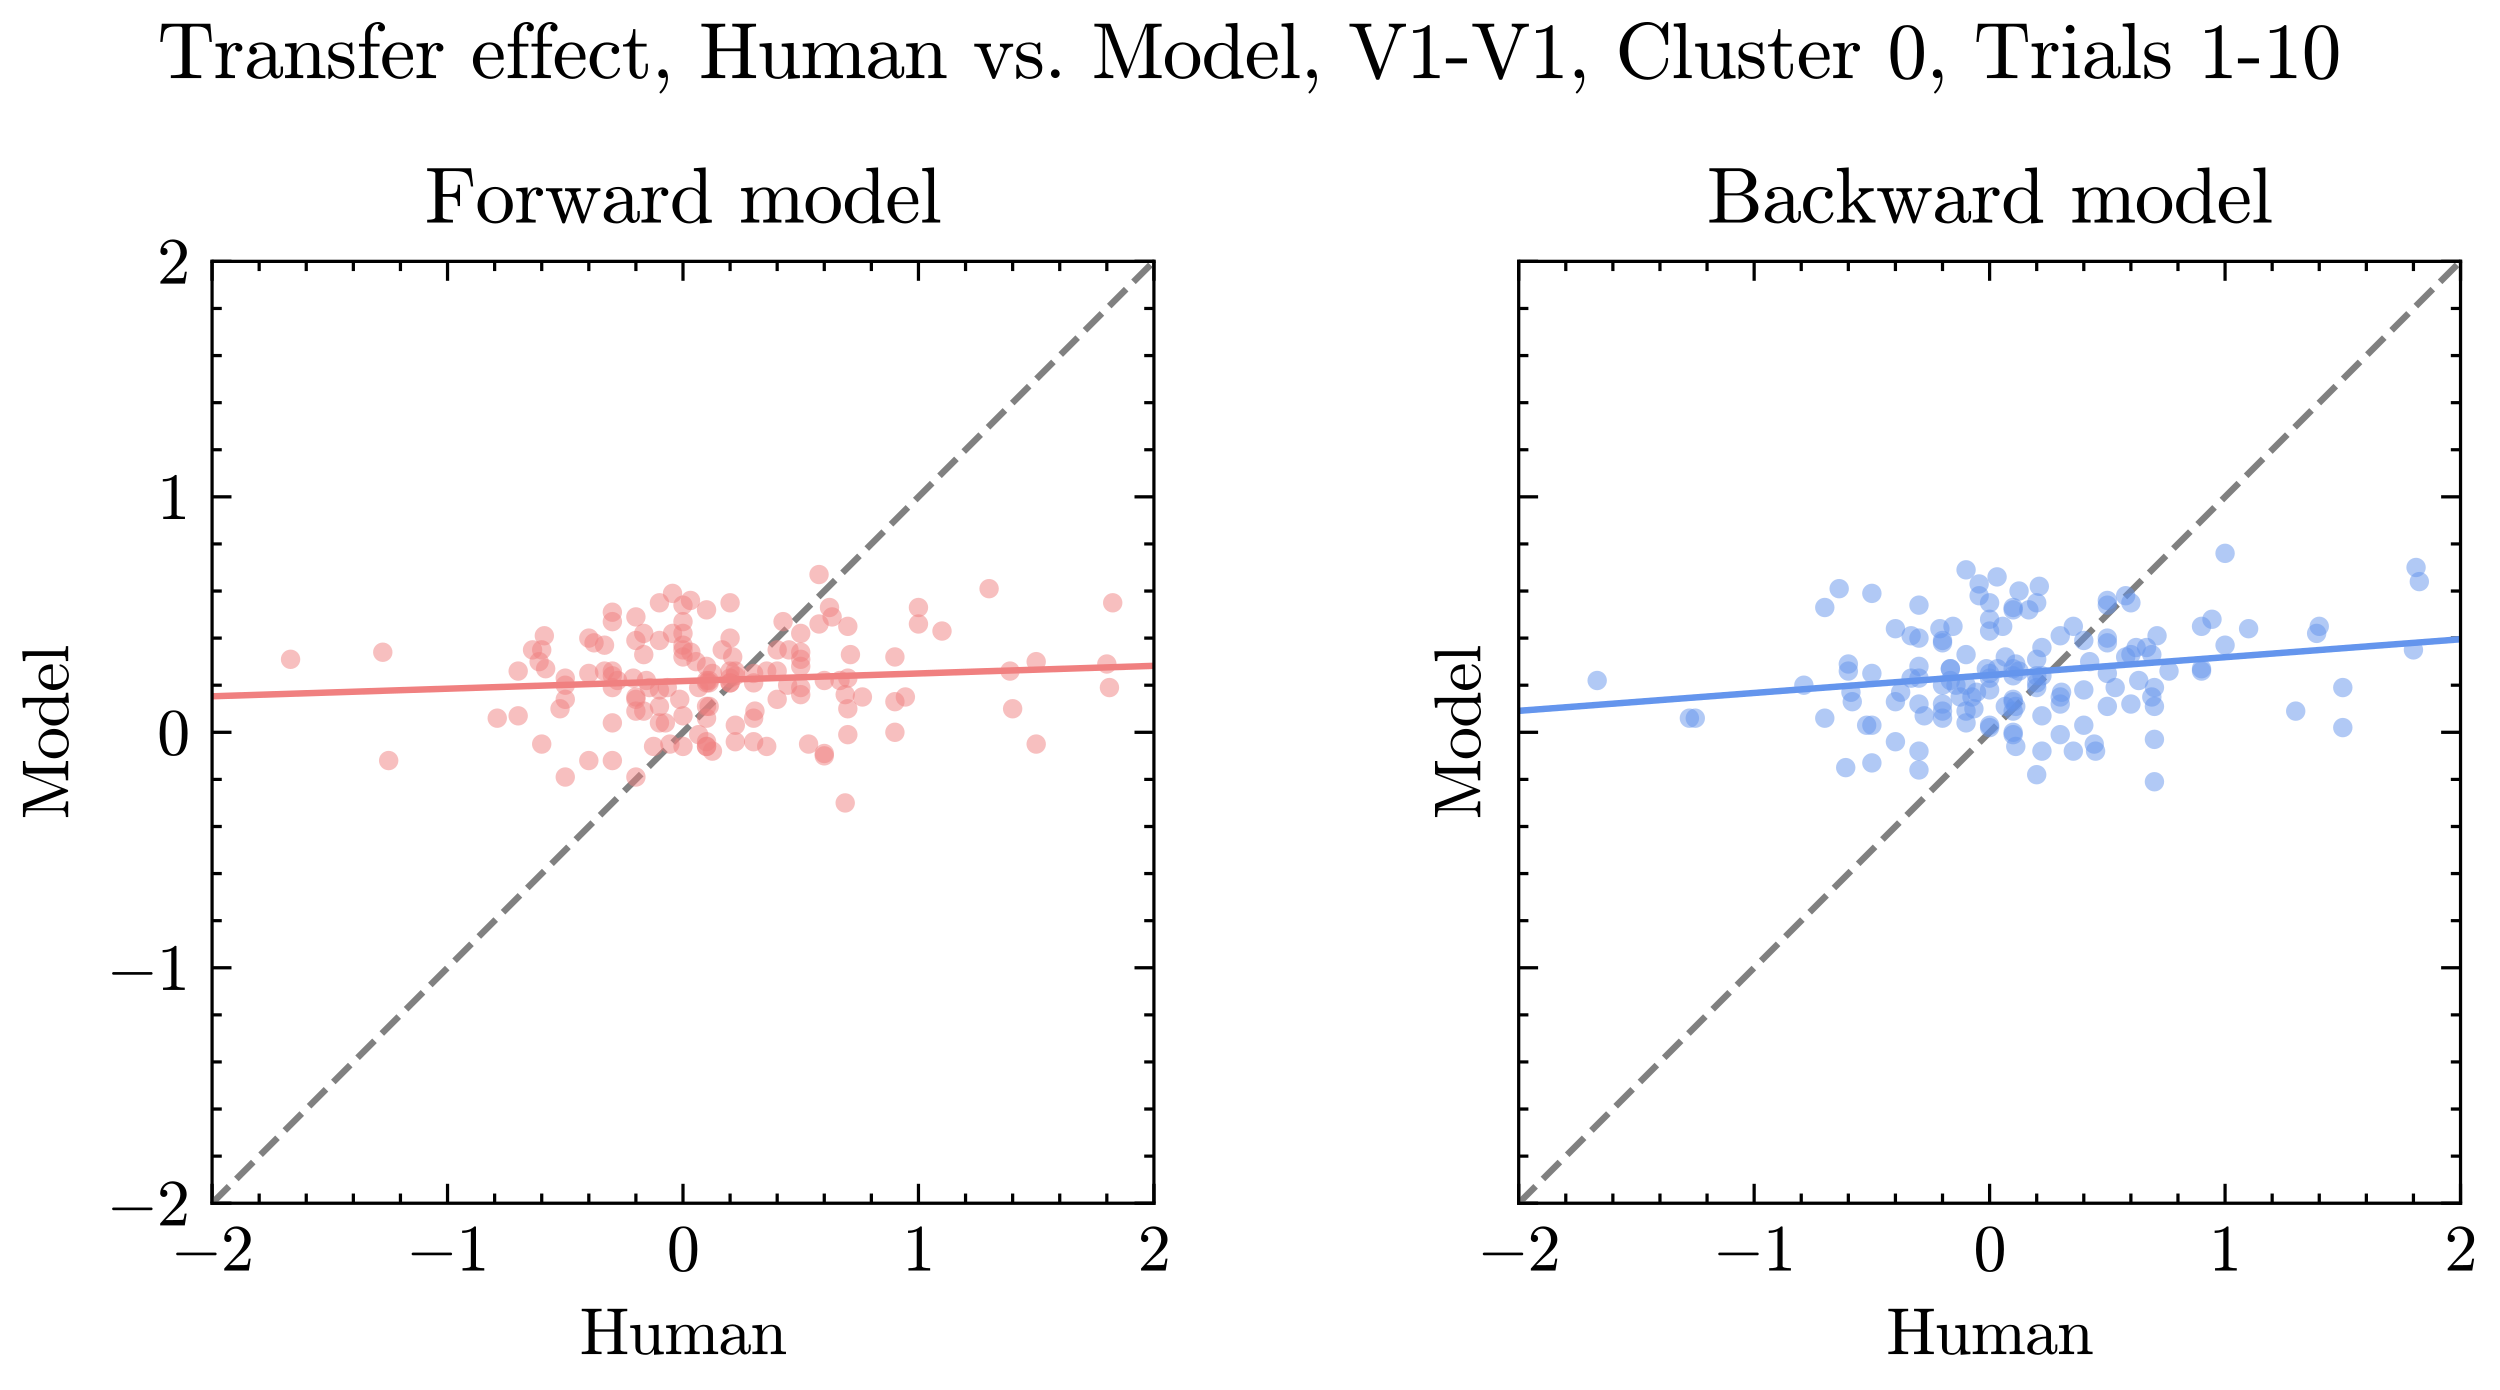 <?xml version="1.0" encoding="utf-8" standalone="no"?>
<!DOCTYPE svg PUBLIC "-//W3C//DTD SVG 1.1//EN"
  "http://www.w3.org/Graphics/SVG/1.1/DTD/svg11.dtd">
<svg xmlns:xlink="http://www.w3.org/1999/xlink" width="386.401pt" height="214.827pt" viewBox="0 0 386.401 214.827" xmlns="http://www.w3.org/2000/svg" version="1.1">
 <defs>
  <style type="text/css">*{stroke-linejoin: round; stroke-linecap: butt}</style>
 </defs>
 <g id="figure_1">
  <g id="patch_1">
   <path d="M 0 214.827 
L 386.401 214.827 
L 386.401 0 
L 0 0 
z
" style="fill: #ffffff"/>
  </g>
  <g id="axes_1">
   <g id="patch_2">
    <path d="M 32.778 185.97 
L 178.35 185.97 
L 178.35 40.398 
L 32.778 40.398 
z
" style="fill: #ffffff"/>
   </g>
   <g id="matplotlib.axis_1">
    <g id="xtick_1">
     <g id="line2d_1">
      <defs>
       <path id="m986b3c0f13" d="M 0 0 
L 0 -3 
" style="stroke: #000000; stroke-width: 0.5"/>
      </defs>
      <g>
       <use xlink:href="#m986b3c0f13" x="32.778" y="185.97" style="stroke: #000000; stroke-width: 0.5"/>
      </g>
     </g>
     <g id="line2d_2">
      <defs>
       <path id="m7602a6260e" d="M 0 0 
L 0 3 
" style="stroke: #000000; stroke-width: 0.5"/>
      </defs>
      <g>
       <use xlink:href="#m7602a6260e" x="32.778" y="40.398" style="stroke: #000000; stroke-width: 0.5"/>
      </g>
     </g>
     <g id="text_1">
      <!-- $\mathdefault{−2}$ -->
      <g transform="translate(26.378 196.409) scale(0.1 -0.1)">
       <defs>
        <path id="Cmsy10-a1" d="M 653 1472 
Q 600 1472 565 1512 
Q 531 1553 531 1600 
Q 531 1647 565 1687 
Q 600 1728 653 1728 
L 4325 1728 
Q 4375 1728 4408 1687 
Q 4441 1647 4441 1600 
Q 4441 1553 4408 1512 
Q 4375 1472 4325 1472 
L 653 1472 
z
" transform="scale(0.016)"/>
        <path id="Cmr10-32" d="M 319 0 
L 319 172 
Q 319 188 331 206 
L 1325 1306 
Q 1550 1550 1690 1715 
Q 1831 1881 1968 2097 
Q 2106 2313 2186 2536 
Q 2266 2759 2266 3009 
Q 2266 3272 2169 3511 
Q 2072 3750 1880 3894 
Q 1688 4038 1416 4038 
Q 1138 4038 916 3870 
Q 694 3703 603 3438 
Q 628 3444 672 3444 
Q 816 3444 917 3347 
Q 1019 3250 1019 3097 
Q 1019 2950 917 2848 
Q 816 2747 672 2747 
Q 522 2747 420 2851 
Q 319 2956 319 3097 
Q 319 3338 409 3548 
Q 500 3759 670 3923 
Q 841 4088 1055 4175 
Q 1269 4263 1509 4263 
Q 1875 4263 2190 4108 
Q 2506 3953 2690 3670 
Q 2875 3388 2875 3009 
Q 2875 2731 2753 2481 
Q 2631 2231 2440 2026 
Q 2250 1822 1953 1562 
Q 1656 1303 1563 1216 
L 838 519 
L 1453 519 
Q 1906 519 2211 526 
Q 2516 534 2534 550 
Q 2609 631 2688 1141 
L 2875 1141 
L 2694 0 
L 319 0 
z
" transform="scale(0.016)"/>
       </defs>
       <use xlink:href="#Cmsy10-a1" transform="translate(0 0.391)"/>
       <use xlink:href="#Cmr10-32" transform="translate(77.686 0.391)"/>
      </g>
     </g>
    </g>
    <g id="xtick_2">
     <g id="line2d_3">
      <g>
       <use xlink:href="#m986b3c0f13" x="69.171" y="185.97" style="stroke: #000000; stroke-width: 0.5"/>
      </g>
     </g>
     <g id="line2d_4">
      <g>
       <use xlink:href="#m7602a6260e" x="69.171" y="40.398" style="stroke: #000000; stroke-width: 0.5"/>
      </g>
     </g>
     <g id="text_2">
      <!-- $\mathdefault{−1}$ -->
      <g transform="translate(62.771 196.409) scale(0.1 -0.1)">
       <defs>
        <path id="Cmr10-31" d="M 594 0 
L 594 225 
Q 1394 225 1394 428 
L 1394 3788 
Q 1063 3628 556 3628 
L 556 3853 
Q 1341 3853 1741 4263 
L 1831 4263 
Q 1853 4263 1873 4245 
Q 1894 4228 1894 4206 
L 1894 428 
Q 1894 225 2694 225 
L 2694 0 
L 594 0 
z
" transform="scale(0.016)"/>
       </defs>
       <use xlink:href="#Cmsy10-a1" transform="translate(0 0.391)"/>
       <use xlink:href="#Cmr10-31" transform="translate(77.686 0.391)"/>
      </g>
     </g>
    </g>
    <g id="xtick_3">
     <g id="line2d_5">
      <g>
       <use xlink:href="#m986b3c0f13" x="105.564" y="185.97" style="stroke: #000000; stroke-width: 0.5"/>
      </g>
     </g>
     <g id="line2d_6">
      <g>
       <use xlink:href="#m7602a6260e" x="105.564" y="40.398" style="stroke: #000000; stroke-width: 0.5"/>
      </g>
     </g>
     <g id="text_3">
      <!-- $\mathdefault{0}$ -->
      <g transform="translate(103.064 196.409) scale(0.1 -0.1)">
       <defs>
        <path id="Cmr10-30" d="M 1600 -141 
Q 816 -141 533 504 
Q 250 1150 250 2041 
Q 250 2597 351 3087 
Q 453 3578 754 3920 
Q 1056 4263 1600 4263 
Q 2022 4263 2290 4056 
Q 2559 3850 2700 3523 
Q 2841 3197 2892 2823 
Q 2944 2450 2944 2041 
Q 2944 1491 2842 1011 
Q 2741 531 2444 195 
Q 2147 -141 1600 -141 
z
M 1600 25 
Q 1956 25 2131 390 
Q 2306 756 2347 1200 
Q 2388 1644 2388 2144 
Q 2388 2625 2347 3031 
Q 2306 3438 2132 3767 
Q 1959 4097 1600 4097 
Q 1238 4097 1063 3765 
Q 888 3434 847 3029 
Q 806 2625 806 2144 
Q 806 1788 823 1472 
Q 841 1156 916 820 
Q 991 484 1158 254 
Q 1325 25 1600 25 
z
" transform="scale(0.016)"/>
       </defs>
       <use xlink:href="#Cmr10-30" transform="translate(0 0.391)"/>
      </g>
     </g>
    </g>
    <g id="xtick_4">
     <g id="line2d_7">
      <g>
       <use xlink:href="#m986b3c0f13" x="141.957" y="185.97" style="stroke: #000000; stroke-width: 0.5"/>
      </g>
     </g>
     <g id="line2d_8">
      <g>
       <use xlink:href="#m7602a6260e" x="141.957" y="40.398" style="stroke: #000000; stroke-width: 0.5"/>
      </g>
     </g>
     <g id="text_4">
      <!-- $\mathdefault{1}$ -->
      <g transform="translate(139.457 196.409) scale(0.1 -0.1)">
       <use xlink:href="#Cmr10-31" transform="translate(0 0.391)"/>
      </g>
     </g>
    </g>
    <g id="xtick_5">
     <g id="line2d_9">
      <g>
       <use xlink:href="#m986b3c0f13" x="178.35" y="185.97" style="stroke: #000000; stroke-width: 0.5"/>
      </g>
     </g>
     <g id="line2d_10">
      <g>
       <use xlink:href="#m7602a6260e" x="178.35" y="40.398" style="stroke: #000000; stroke-width: 0.5"/>
      </g>
     </g>
     <g id="text_5">
      <!-- $\mathdefault{2}$ -->
      <g transform="translate(175.85 196.409) scale(0.1 -0.1)">
       <use xlink:href="#Cmr10-32" transform="translate(0 0.391)"/>
      </g>
     </g>
    </g>
    <g id="xtick_6">
     <g id="line2d_11">
      <defs>
       <path id="m651a6fedb8" d="M 0 0 
L 0 -1.5 
" style="stroke: #000000; stroke-width: 0.5"/>
      </defs>
      <g>
       <use xlink:href="#m651a6fedb8" x="40.057" y="185.97" style="stroke: #000000; stroke-width: 0.5"/>
      </g>
     </g>
     <g id="line2d_12">
      <defs>
       <path id="md8a91a62b0" d="M 0 0 
L 0 1.5 
" style="stroke: #000000; stroke-width: 0.5"/>
      </defs>
      <g>
       <use xlink:href="#md8a91a62b0" x="40.057" y="40.398" style="stroke: #000000; stroke-width: 0.5"/>
      </g>
     </g>
    </g>
    <g id="xtick_7">
     <g id="line2d_13">
      <g>
       <use xlink:href="#m651a6fedb8" x="47.335" y="185.97" style="stroke: #000000; stroke-width: 0.5"/>
      </g>
     </g>
     <g id="line2d_14">
      <g>
       <use xlink:href="#md8a91a62b0" x="47.335" y="40.398" style="stroke: #000000; stroke-width: 0.5"/>
      </g>
     </g>
    </g>
    <g id="xtick_8">
     <g id="line2d_15">
      <g>
       <use xlink:href="#m651a6fedb8" x="54.614" y="185.97" style="stroke: #000000; stroke-width: 0.5"/>
      </g>
     </g>
     <g id="line2d_16">
      <g>
       <use xlink:href="#md8a91a62b0" x="54.614" y="40.398" style="stroke: #000000; stroke-width: 0.5"/>
      </g>
     </g>
    </g>
    <g id="xtick_9">
     <g id="line2d_17">
      <g>
       <use xlink:href="#m651a6fedb8" x="61.893" y="185.97" style="stroke: #000000; stroke-width: 0.5"/>
      </g>
     </g>
     <g id="line2d_18">
      <g>
       <use xlink:href="#md8a91a62b0" x="61.893" y="40.398" style="stroke: #000000; stroke-width: 0.5"/>
      </g>
     </g>
    </g>
    <g id="xtick_10">
     <g id="line2d_19">
      <g>
       <use xlink:href="#m651a6fedb8" x="76.45" y="185.97" style="stroke: #000000; stroke-width: 0.5"/>
      </g>
     </g>
     <g id="line2d_20">
      <g>
       <use xlink:href="#md8a91a62b0" x="76.45" y="40.398" style="stroke: #000000; stroke-width: 0.5"/>
      </g>
     </g>
    </g>
    <g id="xtick_11">
     <g id="line2d_21">
      <g>
       <use xlink:href="#m651a6fedb8" x="83.728" y="185.97" style="stroke: #000000; stroke-width: 0.5"/>
      </g>
     </g>
     <g id="line2d_22">
      <g>
       <use xlink:href="#md8a91a62b0" x="83.728" y="40.398" style="stroke: #000000; stroke-width: 0.5"/>
      </g>
     </g>
    </g>
    <g id="xtick_12">
     <g id="line2d_23">
      <g>
       <use xlink:href="#m651a6fedb8" x="91.007" y="185.97" style="stroke: #000000; stroke-width: 0.5"/>
      </g>
     </g>
     <g id="line2d_24">
      <g>
       <use xlink:href="#md8a91a62b0" x="91.007" y="40.398" style="stroke: #000000; stroke-width: 0.5"/>
      </g>
     </g>
    </g>
    <g id="xtick_13">
     <g id="line2d_25">
      <g>
       <use xlink:href="#m651a6fedb8" x="98.285" y="185.97" style="stroke: #000000; stroke-width: 0.5"/>
      </g>
     </g>
     <g id="line2d_26">
      <g>
       <use xlink:href="#md8a91a62b0" x="98.285" y="40.398" style="stroke: #000000; stroke-width: 0.5"/>
      </g>
     </g>
    </g>
    <g id="xtick_14">
     <g id="line2d_27">
      <g>
       <use xlink:href="#m651a6fedb8" x="112.843" y="185.97" style="stroke: #000000; stroke-width: 0.5"/>
      </g>
     </g>
     <g id="line2d_28">
      <g>
       <use xlink:href="#md8a91a62b0" x="112.843" y="40.398" style="stroke: #000000; stroke-width: 0.5"/>
      </g>
     </g>
    </g>
    <g id="xtick_15">
     <g id="line2d_29">
      <g>
       <use xlink:href="#m651a6fedb8" x="120.121" y="185.97" style="stroke: #000000; stroke-width: 0.5"/>
      </g>
     </g>
     <g id="line2d_30">
      <g>
       <use xlink:href="#md8a91a62b0" x="120.121" y="40.398" style="stroke: #000000; stroke-width: 0.5"/>
      </g>
     </g>
    </g>
    <g id="xtick_16">
     <g id="line2d_31">
      <g>
       <use xlink:href="#m651a6fedb8" x="127.4" y="185.97" style="stroke: #000000; stroke-width: 0.5"/>
      </g>
     </g>
     <g id="line2d_32">
      <g>
       <use xlink:href="#md8a91a62b0" x="127.4" y="40.398" style="stroke: #000000; stroke-width: 0.5"/>
      </g>
     </g>
    </g>
    <g id="xtick_17">
     <g id="line2d_33">
      <g>
       <use xlink:href="#m651a6fedb8" x="134.678" y="185.97" style="stroke: #000000; stroke-width: 0.5"/>
      </g>
     </g>
     <g id="line2d_34">
      <g>
       <use xlink:href="#md8a91a62b0" x="134.678" y="40.398" style="stroke: #000000; stroke-width: 0.5"/>
      </g>
     </g>
    </g>
    <g id="xtick_18">
     <g id="line2d_35">
      <g>
       <use xlink:href="#m651a6fedb8" x="149.236" y="185.97" style="stroke: #000000; stroke-width: 0.5"/>
      </g>
     </g>
     <g id="line2d_36">
      <g>
       <use xlink:href="#md8a91a62b0" x="149.236" y="40.398" style="stroke: #000000; stroke-width: 0.5"/>
      </g>
     </g>
    </g>
    <g id="xtick_19">
     <g id="line2d_37">
      <g>
       <use xlink:href="#m651a6fedb8" x="156.514" y="185.97" style="stroke: #000000; stroke-width: 0.5"/>
      </g>
     </g>
     <g id="line2d_38">
      <g>
       <use xlink:href="#md8a91a62b0" x="156.514" y="40.398" style="stroke: #000000; stroke-width: 0.5"/>
      </g>
     </g>
    </g>
    <g id="xtick_20">
     <g id="line2d_39">
      <g>
       <use xlink:href="#m651a6fedb8" x="163.793" y="185.97" style="stroke: #000000; stroke-width: 0.5"/>
      </g>
     </g>
     <g id="line2d_40">
      <g>
       <use xlink:href="#md8a91a62b0" x="163.793" y="40.398" style="stroke: #000000; stroke-width: 0.5"/>
      </g>
     </g>
    </g>
    <g id="xtick_21">
     <g id="line2d_41">
      <g>
       <use xlink:href="#m651a6fedb8" x="171.071" y="185.97" style="stroke: #000000; stroke-width: 0.5"/>
      </g>
     </g>
     <g id="line2d_42">
      <g>
       <use xlink:href="#md8a91a62b0" x="171.071" y="40.398" style="stroke: #000000; stroke-width: 0.5"/>
      </g>
     </g>
    </g>
    <g id="text_6">
     <!-- Human -->
     <g transform="translate(89.598 209.288) scale(0.1 -0.1)">
      <defs>
       <path id="Cmr10-48" d="M 197 0 
L 197 225 
Q 856 225 856 428 
L 856 3944 
Q 856 4147 197 4147 
L 197 4372 
L 2113 4372 
L 2113 4147 
Q 1453 4147 1453 3944 
L 1453 2388 
L 3341 2388 
L 3341 3944 
Q 3341 4147 2681 4147 
L 2681 4372 
L 4594 4372 
L 4594 4147 
Q 3938 4147 3938 3944 
L 3938 428 
Q 3938 225 4594 225 
L 4594 0 
L 2681 0 
L 2681 225 
Q 3341 225 3341 428 
L 3341 2163 
L 1453 2163 
L 1453 428 
Q 1453 225 2113 225 
L 2113 0 
L 197 0 
z
" transform="scale(0.016)"/>
       <path id="Cmr10-75" d="M 691 763 
L 691 2175 
Q 691 2347 639 2423 
Q 588 2500 491 2517 
Q 394 2534 191 2534 
L 191 2759 
L 1159 2828 
L 1159 763 
Q 1159 513 1195 373 
Q 1231 234 1348 165 
Q 1466 97 1722 97 
Q 2066 97 2269 384 
Q 2472 672 2472 1038 
L 2472 2175 
Q 2472 2347 2419 2423 
Q 2366 2500 2270 2517 
Q 2175 2534 1972 2534 
L 1972 2759 
L 2938 2828 
L 2938 581 
Q 2938 413 2989 336 
Q 3041 259 3137 242 
Q 3234 225 3438 225 
L 3438 0 
L 2491 -72 
L 2491 469 
Q 2372 228 2159 78 
Q 1947 -72 1691 -72 
Q 1231 -72 961 123 
Q 691 319 691 763 
z
" transform="scale(0.016)"/>
       <path id="Cmr10-6d" d="M 191 0 
L 191 225 
Q 409 225 550 259 
Q 691 294 691 428 
L 691 2175 
Q 691 2347 639 2423 
Q 588 2500 491 2517 
Q 394 2534 191 2534 
L 191 2759 
L 1119 2828 
L 1119 2203 
Q 1247 2478 1498 2653 
Q 1750 2828 2047 2828 
Q 2784 2828 2913 2228 
Q 3041 2497 3287 2662 
Q 3534 2828 3828 2828 
Q 4119 2828 4317 2734 
Q 4516 2641 4616 2448 
Q 4716 2256 4716 1966 
L 4716 428 
Q 4716 294 4858 259 
Q 5000 225 5216 225 
L 5216 0 
L 3750 0 
L 3750 225 
Q 3969 225 4109 259 
Q 4250 294 4250 428 
L 4250 1947 
Q 4250 2269 4159 2466 
Q 4069 2663 3788 2663 
Q 3419 2663 3178 2366 
Q 2938 2069 2938 1691 
L 2938 428 
Q 2938 294 3078 259 
Q 3219 225 3438 225 
L 3438 0 
L 1972 0 
L 1972 225 
Q 2191 225 2331 259 
Q 2472 294 2472 428 
L 2472 1947 
Q 2472 2259 2381 2461 
Q 2291 2663 2009 2663 
Q 1638 2663 1398 2366 
Q 1159 2069 1159 1691 
L 1159 428 
Q 1159 294 1300 259 
Q 1441 225 1656 225 
L 1656 0 
L 191 0 
z
" transform="scale(0.016)"/>
       <path id="Cmr10-61" d="M 256 628 
Q 256 1009 556 1248 
Q 856 1488 1276 1586 
Q 1697 1684 2075 1684 
L 2075 1947 
Q 2075 2131 1994 2304 
Q 1913 2478 1759 2589 
Q 1606 2700 1422 2700 
Q 997 2700 775 2509 
Q 897 2509 976 2417 
Q 1056 2325 1056 2203 
Q 1056 2075 965 1984 
Q 875 1894 750 1894 
Q 622 1894 531 1984 
Q 441 2075 441 2203 
Q 441 2541 747 2705 
Q 1053 2869 1422 2869 
Q 1681 2869 1943 2758 
Q 2206 2647 2373 2440 
Q 2541 2234 2541 1959 
L 2541 519 
Q 2541 394 2594 289 
Q 2647 184 2759 184 
Q 2866 184 2917 290 
Q 2969 397 2969 519 
L 2969 928 
L 3156 928 
L 3156 519 
Q 3156 375 3081 245 
Q 3006 116 2879 39 
Q 2753 -38 2606 -38 
Q 2419 -38 2283 107 
Q 2147 253 2131 453 
Q 2013 213 1781 70 
Q 1550 -72 1288 -72 
Q 1044 -72 808 0 
Q 572 72 414 226 
Q 256 381 256 628 
z
M 775 628 
Q 775 403 940 250 
Q 1106 97 1331 97 
Q 1538 97 1706 200 
Q 1875 303 1975 481 
Q 2075 659 2075 856 
L 2075 1522 
Q 1784 1522 1479 1426 
Q 1175 1331 975 1128 
Q 775 925 775 628 
z
" transform="scale(0.016)"/>
       <path id="Cmr10-6e" d="M 191 0 
L 191 225 
Q 409 225 550 259 
Q 691 294 691 428 
L 691 2175 
Q 691 2347 639 2423 
Q 588 2500 491 2517 
Q 394 2534 191 2534 
L 191 2759 
L 1119 2828 
L 1119 2203 
Q 1247 2478 1498 2653 
Q 1750 2828 2047 2828 
Q 2491 2828 2714 2615 
Q 2938 2403 2938 1966 
L 2938 428 
Q 2938 294 3078 259 
Q 3219 225 3438 225 
L 3438 0 
L 1972 0 
L 1972 225 
Q 2191 225 2331 259 
Q 2472 294 2472 428 
L 2472 1947 
Q 2472 2259 2381 2461 
Q 2291 2663 2009 2663 
Q 1638 2663 1398 2366 
Q 1159 2069 1159 1691 
L 1159 428 
Q 1159 294 1300 259 
Q 1441 225 1656 225 
L 1656 0 
L 191 0 
z
" transform="scale(0.016)"/>
      </defs>
      <use xlink:href="#Cmr10-48"/>
      <use xlink:href="#Cmr10-75" x="75"/>
      <use xlink:href="#Cmr10-6d" x="130.518"/>
      <use xlink:href="#Cmr10-61" x="213.818"/>
      <use xlink:href="#Cmr10-6e" x="263.818"/>
     </g>
    </g>
   </g>
   <g id="matplotlib.axis_2">
    <g id="ytick_1">
     <g id="line2d_43">
      <defs>
       <path id="m37f648b69b" d="M 0 0 
L 3 0 
" style="stroke: #000000; stroke-width: 0.5"/>
      </defs>
      <g>
       <use xlink:href="#m37f648b69b" x="32.778" y="185.97" style="stroke: #000000; stroke-width: 0.5"/>
      </g>
     </g>
     <g id="line2d_44">
      <defs>
       <path id="mab5cdbb72e" d="M 0 0 
L -3 0 
" style="stroke: #000000; stroke-width: 0.5"/>
      </defs>
      <g>
       <use xlink:href="#mab5cdbb72e" x="178.35" y="185.97" style="stroke: #000000; stroke-width: 0.5"/>
      </g>
     </g>
     <g id="text_7">
      <!-- $\mathdefault{−2}$ -->
      <g transform="translate(16.478 189.44) scale(0.1 -0.1)">
       <use xlink:href="#Cmsy10-a1" transform="translate(0 0.391)"/>
       <use xlink:href="#Cmr10-32" transform="translate(77.686 0.391)"/>
      </g>
     </g>
    </g>
    <g id="ytick_2">
     <g id="line2d_45">
      <g>
       <use xlink:href="#m37f648b69b" x="32.778" y="149.577" style="stroke: #000000; stroke-width: 0.5"/>
      </g>
     </g>
     <g id="line2d_46">
      <g>
       <use xlink:href="#mab5cdbb72e" x="178.35" y="149.577" style="stroke: #000000; stroke-width: 0.5"/>
      </g>
     </g>
     <g id="text_8">
      <!-- $\mathdefault{−1}$ -->
      <g transform="translate(16.478 153.047) scale(0.1 -0.1)">
       <use xlink:href="#Cmsy10-a1" transform="translate(0 0.391)"/>
       <use xlink:href="#Cmr10-31" transform="translate(77.686 0.391)"/>
      </g>
     </g>
    </g>
    <g id="ytick_3">
     <g id="line2d_47">
      <g>
       <use xlink:href="#m37f648b69b" x="32.778" y="113.184" style="stroke: #000000; stroke-width: 0.5"/>
      </g>
     </g>
     <g id="line2d_48">
      <g>
       <use xlink:href="#mab5cdbb72e" x="178.35" y="113.184" style="stroke: #000000; stroke-width: 0.5"/>
      </g>
     </g>
     <g id="text_9">
      <!-- $\mathdefault{0}$ -->
      <g transform="translate(24.278 116.654) scale(0.1 -0.1)">
       <use xlink:href="#Cmr10-30" transform="translate(0 0.391)"/>
      </g>
     </g>
    </g>
    <g id="ytick_4">
     <g id="line2d_49">
      <g>
       <use xlink:href="#m37f648b69b" x="32.778" y="76.791" style="stroke: #000000; stroke-width: 0.5"/>
      </g>
     </g>
     <g id="line2d_50">
      <g>
       <use xlink:href="#mab5cdbb72e" x="178.35" y="76.791" style="stroke: #000000; stroke-width: 0.5"/>
      </g>
     </g>
     <g id="text_10">
      <!-- $\mathdefault{1}$ -->
      <g transform="translate(24.278 80.261) scale(0.1 -0.1)">
       <use xlink:href="#Cmr10-31" transform="translate(0 0.391)"/>
      </g>
     </g>
    </g>
    <g id="ytick_5">
     <g id="line2d_51">
      <g>
       <use xlink:href="#m37f648b69b" x="32.778" y="40.398" style="stroke: #000000; stroke-width: 0.5"/>
      </g>
     </g>
     <g id="line2d_52">
      <g>
       <use xlink:href="#mab5cdbb72e" x="178.35" y="40.398" style="stroke: #000000; stroke-width: 0.5"/>
      </g>
     </g>
     <g id="text_11">
      <!-- $\mathdefault{2}$ -->
      <g transform="translate(24.278 43.868) scale(0.1 -0.1)">
       <use xlink:href="#Cmr10-32" transform="translate(0 0.391)"/>
      </g>
     </g>
    </g>
    <g id="ytick_6">
     <g id="line2d_53">
      <defs>
       <path id="m1054406538" d="M 0 0 
L 1.5 0 
" style="stroke: #000000; stroke-width: 0.5"/>
      </defs>
      <g>
       <use xlink:href="#m1054406538" x="32.778" y="178.692" style="stroke: #000000; stroke-width: 0.5"/>
      </g>
     </g>
     <g id="line2d_54">
      <defs>
       <path id="m7c9e749269" d="M 0 0 
L -1.5 0 
" style="stroke: #000000; stroke-width: 0.5"/>
      </defs>
      <g>
       <use xlink:href="#m7c9e749269" x="178.35" y="178.692" style="stroke: #000000; stroke-width: 0.5"/>
      </g>
     </g>
    </g>
    <g id="ytick_7">
     <g id="line2d_55">
      <g>
       <use xlink:href="#m1054406538" x="32.778" y="171.413" style="stroke: #000000; stroke-width: 0.5"/>
      </g>
     </g>
     <g id="line2d_56">
      <g>
       <use xlink:href="#m7c9e749269" x="178.35" y="171.413" style="stroke: #000000; stroke-width: 0.5"/>
      </g>
     </g>
    </g>
    <g id="ytick_8">
     <g id="line2d_57">
      <g>
       <use xlink:href="#m1054406538" x="32.778" y="164.135" style="stroke: #000000; stroke-width: 0.5"/>
      </g>
     </g>
     <g id="line2d_58">
      <g>
       <use xlink:href="#m7c9e749269" x="178.35" y="164.135" style="stroke: #000000; stroke-width: 0.5"/>
      </g>
     </g>
    </g>
    <g id="ytick_9">
     <g id="line2d_59">
      <g>
       <use xlink:href="#m1054406538" x="32.778" y="156.856" style="stroke: #000000; stroke-width: 0.5"/>
      </g>
     </g>
     <g id="line2d_60">
      <g>
       <use xlink:href="#m7c9e749269" x="178.35" y="156.856" style="stroke: #000000; stroke-width: 0.5"/>
      </g>
     </g>
    </g>
    <g id="ytick_10">
     <g id="line2d_61">
      <g>
       <use xlink:href="#m1054406538" x="32.778" y="142.299" style="stroke: #000000; stroke-width: 0.5"/>
      </g>
     </g>
     <g id="line2d_62">
      <g>
       <use xlink:href="#m7c9e749269" x="178.35" y="142.299" style="stroke: #000000; stroke-width: 0.5"/>
      </g>
     </g>
    </g>
    <g id="ytick_11">
     <g id="line2d_63">
      <g>
       <use xlink:href="#m1054406538" x="32.778" y="135.02" style="stroke: #000000; stroke-width: 0.5"/>
      </g>
     </g>
     <g id="line2d_64">
      <g>
       <use xlink:href="#m7c9e749269" x="178.35" y="135.02" style="stroke: #000000; stroke-width: 0.5"/>
      </g>
     </g>
    </g>
    <g id="ytick_12">
     <g id="line2d_65">
      <g>
       <use xlink:href="#m1054406538" x="32.778" y="127.742" style="stroke: #000000; stroke-width: 0.5"/>
      </g>
     </g>
     <g id="line2d_66">
      <g>
       <use xlink:href="#m7c9e749269" x="178.35" y="127.742" style="stroke: #000000; stroke-width: 0.5"/>
      </g>
     </g>
    </g>
    <g id="ytick_13">
     <g id="line2d_67">
      <g>
       <use xlink:href="#m1054406538" x="32.778" y="120.463" style="stroke: #000000; stroke-width: 0.5"/>
      </g>
     </g>
     <g id="line2d_68">
      <g>
       <use xlink:href="#m7c9e749269" x="178.35" y="120.463" style="stroke: #000000; stroke-width: 0.5"/>
      </g>
     </g>
    </g>
    <g id="ytick_14">
     <g id="line2d_69">
      <g>
       <use xlink:href="#m1054406538" x="32.778" y="105.906" style="stroke: #000000; stroke-width: 0.5"/>
      </g>
     </g>
     <g id="line2d_70">
      <g>
       <use xlink:href="#m7c9e749269" x="178.35" y="105.906" style="stroke: #000000; stroke-width: 0.5"/>
      </g>
     </g>
    </g>
    <g id="ytick_15">
     <g id="line2d_71">
      <g>
       <use xlink:href="#m1054406538" x="32.778" y="98.627" style="stroke: #000000; stroke-width: 0.5"/>
      </g>
     </g>
     <g id="line2d_72">
      <g>
       <use xlink:href="#m7c9e749269" x="178.35" y="98.627" style="stroke: #000000; stroke-width: 0.5"/>
      </g>
     </g>
    </g>
    <g id="ytick_16">
     <g id="line2d_73">
      <g>
       <use xlink:href="#m1054406538" x="32.778" y="91.349" style="stroke: #000000; stroke-width: 0.5"/>
      </g>
     </g>
     <g id="line2d_74">
      <g>
       <use xlink:href="#m7c9e749269" x="178.35" y="91.349" style="stroke: #000000; stroke-width: 0.5"/>
      </g>
     </g>
    </g>
    <g id="ytick_17">
     <g id="line2d_75">
      <g>
       <use xlink:href="#m1054406538" x="32.778" y="84.07" style="stroke: #000000; stroke-width: 0.5"/>
      </g>
     </g>
     <g id="line2d_76">
      <g>
       <use xlink:href="#m7c9e749269" x="178.35" y="84.07" style="stroke: #000000; stroke-width: 0.5"/>
      </g>
     </g>
    </g>
    <g id="ytick_18">
     <g id="line2d_77">
      <g>
       <use xlink:href="#m1054406538" x="32.778" y="69.513" style="stroke: #000000; stroke-width: 0.5"/>
      </g>
     </g>
     <g id="line2d_78">
      <g>
       <use xlink:href="#m7c9e749269" x="178.35" y="69.513" style="stroke: #000000; stroke-width: 0.5"/>
      </g>
     </g>
    </g>
    <g id="ytick_19">
     <g id="line2d_79">
      <g>
       <use xlink:href="#m1054406538" x="32.778" y="62.234" style="stroke: #000000; stroke-width: 0.5"/>
      </g>
     </g>
     <g id="line2d_80">
      <g>
       <use xlink:href="#m7c9e749269" x="178.35" y="62.234" style="stroke: #000000; stroke-width: 0.5"/>
      </g>
     </g>
    </g>
    <g id="ytick_20">
     <g id="line2d_81">
      <g>
       <use xlink:href="#m1054406538" x="32.778" y="54.956" style="stroke: #000000; stroke-width: 0.5"/>
      </g>
     </g>
     <g id="line2d_82">
      <g>
       <use xlink:href="#m7c9e749269" x="178.35" y="54.956" style="stroke: #000000; stroke-width: 0.5"/>
      </g>
     </g>
    </g>
    <g id="ytick_21">
     <g id="line2d_83">
      <g>
       <use xlink:href="#m1054406538" x="32.778" y="47.677" style="stroke: #000000; stroke-width: 0.5"/>
      </g>
     </g>
     <g id="line2d_84">
      <g>
       <use xlink:href="#m7c9e749269" x="178.35" y="47.677" style="stroke: #000000; stroke-width: 0.5"/>
      </g>
     </g>
    </g>
    <g id="text_12">
     <!-- Model -->
     <g transform="translate(10.539 126.645) rotate(-90) scale(0.1 -0.1)">
      <defs>
       <path id="Cmr10-4d" d="M 225 0 
L 225 225 
Q 884 225 884 603 
L 884 3944 
Q 884 4147 225 4147 
L 225 4372 
L 1434 4372 
Q 1513 4372 1538 4300 
L 2931 678 
L 4325 4300 
Q 4350 4372 4428 4372 
L 5638 4372 
L 5638 4147 
Q 4978 4147 4978 3944 
L 4978 428 
Q 4978 225 5638 225 
L 5638 0 
L 3775 0 
L 3775 225 
Q 4434 225 4434 428 
L 4434 4153 
L 2859 72 
Q 2831 0 2753 0 
Q 2672 0 2644 72 
L 1088 4103 
L 1088 603 
Q 1088 225 1747 225 
L 1747 0 
L 225 0 
z
" transform="scale(0.016)"/>
       <path id="Cmr10-6f" d="M 1600 -72 
Q 1216 -72 887 123 
Q 559 319 368 647 
Q 178 975 178 1363 
Q 178 1656 283 1928 
Q 388 2200 583 2414 
Q 778 2628 1037 2748 
Q 1297 2869 1600 2869 
Q 1994 2869 2317 2661 
Q 2641 2453 2828 2104 
Q 3016 1756 3016 1363 
Q 3016 978 2825 648 
Q 2634 319 2307 123 
Q 1981 -72 1600 -72 
z
M 1600 116 
Q 2113 116 2284 487 
Q 2456 859 2456 1434 
Q 2456 1756 2422 1967 
Q 2388 2178 2272 2350 
Q 2200 2456 2089 2536 
Q 1978 2616 1854 2658 
Q 1731 2700 1600 2700 
Q 1400 2700 1220 2609 
Q 1041 2519 922 2350 
Q 803 2169 770 1951 
Q 738 1734 738 1434 
Q 738 1075 800 789 
Q 863 503 1052 309 
Q 1241 116 1600 116 
z
" transform="scale(0.016)"/>
       <path id="Cmr10-64" d="M 1563 -72 
Q 1184 -72 871 133 
Q 559 338 386 672 
Q 213 1006 213 1381 
Q 213 1769 402 2101 
Q 591 2434 916 2631 
Q 1241 2828 1631 2828 
Q 1866 2828 2075 2729 
Q 2284 2631 2438 2456 
L 2438 3788 
Q 2438 3959 2386 4036 
Q 2334 4113 2239 4130 
Q 2144 4147 1941 4147 
L 1941 4372 
L 2888 4441 
L 2888 581 
Q 2888 413 2939 336 
Q 2991 259 3086 242 
Q 3181 225 3384 225 
L 3384 0 
L 2419 -72 
L 2419 331 
Q 2253 141 2025 34 
Q 1797 -72 1563 -72 
z
M 909 556 
Q 1019 347 1201 222 
Q 1384 97 1600 97 
Q 1866 97 2087 250 
Q 2309 403 2419 647 
L 2419 2181 
Q 2344 2322 2230 2433 
Q 2116 2544 1973 2603 
Q 1831 2663 1672 2663 
Q 1338 2663 1134 2473 
Q 931 2284 850 1990 
Q 769 1697 769 1375 
Q 769 1119 795 928 
Q 822 738 909 556 
z
" transform="scale(0.016)"/>
       <path id="Cmr10-65" d="M 1594 -72 
Q 1203 -72 876 133 
Q 550 338 364 680 
Q 178 1022 178 1403 
Q 178 1778 348 2115 
Q 519 2453 823 2661 
Q 1128 2869 1503 2869 
Q 1797 2869 2014 2770 
Q 2231 2672 2372 2497 
Q 2513 2322 2584 2084 
Q 2656 1847 2656 1563 
Q 2656 1478 2591 1478 
L 738 1478 
L 738 1409 
Q 738 878 952 497 
Q 1166 116 1650 116 
Q 1847 116 2014 203 
Q 2181 291 2304 447 
Q 2428 603 2472 781 
Q 2478 803 2495 820 
Q 2513 838 2534 838 
L 2591 838 
Q 2656 838 2656 756 
Q 2566 394 2266 161 
Q 1966 -72 1594 -72 
z
M 744 1638 
L 2203 1638 
Q 2203 1878 2136 2125 
Q 2069 2372 1912 2536 
Q 1756 2700 1503 2700 
Q 1141 2700 942 2361 
Q 744 2022 744 1638 
z
" transform="scale(0.016)"/>
       <path id="Cmr10-6c" d="M 197 0 
L 197 225 
Q 416 225 556 259 
Q 697 294 697 428 
L 697 3788 
Q 697 3959 645 4036 
Q 594 4113 497 4130 
Q 400 4147 197 4147 
L 197 4372 
L 1147 4441 
L 1147 428 
Q 1147 294 1287 259 
Q 1428 225 1644 225 
L 1644 0 
L 197 0 
z
" transform="scale(0.016)"/>
      </defs>
      <use xlink:href="#Cmr10-4d"/>
      <use xlink:href="#Cmr10-6f" x="91.602"/>
      <use xlink:href="#Cmr10-64" x="141.602"/>
      <use xlink:href="#Cmr10-65" x="197.119"/>
      <use xlink:href="#Cmr10-6c" x="241.504"/>
     </g>
    </g>
   </g>
   <g id="line2d_85">
    <path d="M 32.778 185.97 
L 178.35 40.398 
" clip-path="url(#pb7e128bb2f)" style="fill: none; stroke-dasharray: 3.7,1.6; stroke-dashoffset: 0; stroke: #808080"/>
   </g>
   <g id="line2d_86">
    <defs>
     <path id="mbc2e1383eb" d="M 0 1.5 
C 0.398 1.5 0.779 1.342 1.061 1.061 
C 1.342 0.779 1.5 0.398 1.5 0 
C 1.5 -0.398 1.342 -0.779 1.061 -1.061 
C 0.779 -1.342 0.398 -1.5 0 -1.5 
C -0.398 -1.5 -0.779 -1.342 -1.061 -1.061 
C -1.342 -0.779 -1.5 -0.398 -1.5 0 
C -1.5 0.398 -1.342 0.779 -1.061 1.061 
C -0.779 1.342 -0.398 1.5 0 1.5 
z
"/>
    </defs>
    <g clip-path="url(#pb7e128bb2f)">
     <use xlink:href="#mbc2e1383eb" x="94.646" y="117.552" style="fill: #f08080; fill-opacity: 0.5"/>
     <use xlink:href="#mbc2e1383eb" x="105.564" y="100.447" style="fill: #f08080; fill-opacity: 0.5"/>
     <use xlink:href="#mbc2e1383eb" x="109.203" y="111.001" style="fill: #f08080; fill-opacity: 0.5"/>
     <use xlink:href="#mbc2e1383eb" x="120.121" y="108.089" style="fill: #f08080; fill-opacity: 0.5"/>
     <use xlink:href="#mbc2e1383eb" x="121.031" y="96.08" style="fill: #f08080; fill-opacity: 0.5"/>
     <use xlink:href="#mbc2e1383eb" x="99.903" y="105.178" style="fill: #f08080; fill-opacity: 0.5"/>
     <use xlink:href="#mbc2e1383eb" x="118.504" y="103.722" style="fill: #f08080; fill-opacity: 0.5"/>
     <use xlink:href="#mbc2e1383eb" x="112.843" y="103.722" style="fill: #f08080; fill-opacity: 0.5"/>
     <use xlink:href="#mbc2e1383eb" x="100.365" y="106.27" style="fill: #f08080; fill-opacity: 0.5"/>
     <use xlink:href="#mbc2e1383eb" x="109.203" y="115.368" style="fill: #f08080; fill-opacity: 0.5"/>
     <use xlink:href="#mbc2e1383eb" x="113.651" y="114.64" style="fill: #f08080; fill-opacity: 0.5"/>
     <use xlink:href="#mbc2e1383eb" x="109.608" y="109.181" style="fill: #f08080; fill-opacity: 0.5"/>
     <use xlink:href="#mbc2e1383eb" x="93.433" y="99.719" style="fill: #f08080; fill-opacity: 0.5"/>
     <use xlink:href="#mbc2e1383eb" x="94.646" y="104.45" style="fill: #f08080; fill-opacity: 0.5"/>
     <use xlink:href="#mbc2e1383eb" x="105.564" y="99.719" style="fill: #f08080; fill-opacity: 0.5"/>
     <use xlink:href="#mbc2e1383eb" x="160.154" y="102.266" style="fill: #f08080; fill-opacity: 0.5"/>
     <use xlink:href="#mbc2e1383eb" x="123.761" y="106.27" style="fill: #f08080; fill-opacity: 0.5"/>
     <use xlink:href="#mbc2e1383eb" x="98.285" y="120.099" style="fill: #f08080; fill-opacity: 0.5"/>
     <use xlink:href="#mbc2e1383eb" x="113.651" y="104.45" style="fill: #f08080; fill-opacity: 0.5"/>
     <use xlink:href="#mbc2e1383eb" x="128.613" y="95.352" style="fill: #f08080; fill-opacity: 0.5"/>
     <use xlink:href="#mbc2e1383eb" x="105.564" y="101.539" style="fill: #f08080; fill-opacity: 0.5"/>
     <use xlink:href="#mbc2e1383eb" x="105.564" y="97.899" style="fill: #f08080; fill-opacity: 0.5"/>
     <use xlink:href="#mbc2e1383eb" x="109.203" y="109.181" style="fill: #f08080; fill-opacity: 0.5"/>
     <use xlink:href="#mbc2e1383eb" x="80.089" y="110.637" style="fill: #f08080; fill-opacity: 0.5"/>
     <use xlink:href="#mbc2e1383eb" x="105.564" y="93.532" style="fill: #f08080; fill-opacity: 0.5"/>
     <use xlink:href="#mbc2e1383eb" x="101.925" y="98.991" style="fill: #f08080; fill-opacity: 0.5"/>
     <use xlink:href="#mbc2e1383eb" x="109.203" y="114.64" style="fill: #f08080; fill-opacity: 0.5"/>
     <use xlink:href="#mbc2e1383eb" x="112.843" y="105.542" style="fill: #f08080; fill-opacity: 0.5"/>
     <use xlink:href="#mbc2e1383eb" x="116.482" y="105.542" style="fill: #f08080; fill-opacity: 0.5"/>
     <use xlink:href="#mbc2e1383eb" x="133.292" y="107.725" style="fill: #f08080; fill-opacity: 0.5"/>
     <use xlink:href="#mbc2e1383eb" x="113.651" y="112.093" style="fill: #f08080; fill-opacity: 0.5"/>
     <use xlink:href="#mbc2e1383eb" x="94.646" y="111.729" style="fill: #f08080; fill-opacity: 0.5"/>
     <use xlink:href="#mbc2e1383eb" x="102.835" y="111.729" style="fill: #f08080; fill-opacity: 0.5"/>
     <use xlink:href="#mbc2e1383eb" x="98.285" y="108.089" style="fill: #f08080; fill-opacity: 0.5"/>
     <use xlink:href="#mbc2e1383eb" x="105.564" y="110.637" style="fill: #f08080; fill-opacity: 0.5"/>
     <use xlink:href="#mbc2e1383eb" x="145.596" y="97.535" style="fill: #f08080; fill-opacity: 0.5"/>
     <use xlink:href="#mbc2e1383eb" x="82.313" y="100.447" style="fill: #f08080; fill-opacity: 0.5"/>
     <use xlink:href="#mbc2e1383eb" x="112.843" y="105.542" style="fill: #f08080; fill-opacity: 0.5"/>
     <use xlink:href="#mbc2e1383eb" x="156.514" y="109.545" style="fill: #f08080; fill-opacity: 0.5"/>
     <use xlink:href="#mbc2e1383eb" x="91.816" y="99.355" style="fill: #f08080; fill-opacity: 0.5"/>
     <use xlink:href="#mbc2e1383eb" x="95.455" y="105.178" style="fill: #f08080; fill-opacity: 0.5"/>
     <use xlink:href="#mbc2e1383eb" x="138.318" y="108.453" style="fill: #f08080; fill-opacity: 0.5"/>
     <use xlink:href="#mbc2e1383eb" x="101.925" y="111.729" style="fill: #f08080; fill-opacity: 0.5"/>
     <use xlink:href="#mbc2e1383eb" x="113.247" y="101.539" style="fill: #f08080; fill-opacity: 0.5"/>
     <use xlink:href="#mbc2e1383eb" x="171.981" y="93.168" style="fill: #f08080; fill-opacity: 0.5"/>
     <use xlink:href="#mbc2e1383eb" x="101.925" y="109.181" style="fill: #f08080; fill-opacity: 0.5"/>
     <use xlink:href="#mbc2e1383eb" x="107.99" y="113.548" style="fill: #f08080; fill-opacity: 0.5"/>
     <use xlink:href="#mbc2e1383eb" x="124.974" y="115.004" style="fill: #f08080; fill-opacity: 0.5"/>
     <use xlink:href="#mbc2e1383eb" x="123.761" y="101.903" style="fill: #f08080; fill-opacity: 0.5"/>
     <use xlink:href="#mbc2e1383eb" x="107.99" y="106.27" style="fill: #f08080; fill-opacity: 0.5"/>
     <use xlink:href="#mbc2e1383eb" x="105.564" y="96.08" style="fill: #f08080; fill-opacity: 0.5"/>
     <use xlink:href="#mbc2e1383eb" x="120.121" y="100.447" style="fill: #f08080; fill-opacity: 0.5"/>
     <use xlink:href="#mbc2e1383eb" x="101.925" y="106.634" style="fill: #f08080; fill-opacity: 0.5"/>
     <use xlink:href="#mbc2e1383eb" x="111.63" y="100.447" style="fill: #f08080; fill-opacity: 0.5"/>
     <use xlink:href="#mbc2e1383eb" x="91.007" y="117.552" style="fill: #f08080; fill-opacity: 0.5"/>
     <use xlink:href="#mbc2e1383eb" x="59.163" y="100.811" style="fill: #f08080; fill-opacity: 0.5"/>
     <use xlink:href="#mbc2e1383eb" x="98.285" y="98.991" style="fill: #f08080; fill-opacity: 0.5"/>
     <use xlink:href="#mbc2e1383eb" x="131.039" y="104.814" style="fill: #f08080; fill-opacity: 0.5"/>
     <use xlink:href="#mbc2e1383eb" x="109.203" y="115.368" style="fill: #f08080; fill-opacity: 0.5"/>
     <use xlink:href="#mbc2e1383eb" x="87.368" y="104.814" style="fill: #f08080; fill-opacity: 0.5"/>
     <use xlink:href="#mbc2e1383eb" x="76.854" y="111.001" style="fill: #f08080; fill-opacity: 0.5"/>
     <use xlink:href="#mbc2e1383eb" x="118.504" y="115.368" style="fill: #f08080; fill-opacity: 0.5"/>
     <use xlink:href="#mbc2e1383eb" x="99.499" y="101.175" style="fill: #f08080; fill-opacity: 0.5"/>
     <use xlink:href="#mbc2e1383eb" x="123.761" y="107.361" style="fill: #f08080; fill-opacity: 0.5"/>
     <use xlink:href="#mbc2e1383eb" x="126.591" y="88.801" style="fill: #f08080; fill-opacity: 0.5"/>
     <use xlink:href="#mbc2e1383eb" x="112.843" y="98.627" style="fill: #f08080; fill-opacity: 0.5"/>
     <use xlink:href="#mbc2e1383eb" x="99.499" y="97.899" style="fill: #f08080; fill-opacity: 0.5"/>
     <use xlink:href="#mbc2e1383eb" x="103.947" y="97.899" style="fill: #f08080; fill-opacity: 0.5"/>
     <use xlink:href="#mbc2e1383eb" x="139.935" y="107.725" style="fill: #f08080; fill-opacity: 0.5"/>
     <use xlink:href="#mbc2e1383eb" x="94.646" y="94.624" style="fill: #f08080; fill-opacity: 0.5"/>
     <use xlink:href="#mbc2e1383eb" x="84.133" y="98.263" style="fill: #f08080; fill-opacity: 0.5"/>
     <use xlink:href="#mbc2e1383eb" x="171.071" y="102.63" style="fill: #f08080; fill-opacity: 0.5"/>
     <use xlink:href="#mbc2e1383eb" x="160.154" y="115.004" style="fill: #f08080; fill-opacity: 0.5"/>
     <use xlink:href="#mbc2e1383eb" x="156.11" y="103.722" style="fill: #f08080; fill-opacity: 0.5"/>
     <use xlink:href="#mbc2e1383eb" x="98.285" y="107.725" style="fill: #f08080; fill-opacity: 0.5"/>
     <use xlink:href="#mbc2e1383eb" x="141.957" y="96.444" style="fill: #f08080; fill-opacity: 0.5"/>
     <use xlink:href="#mbc2e1383eb" x="87.368" y="105.906" style="fill: #f08080; fill-opacity: 0.5"/>
     <use xlink:href="#mbc2e1383eb" x="83.324" y="102.266" style="fill: #f08080; fill-opacity: 0.5"/>
     <use xlink:href="#mbc2e1383eb" x="141.957" y="93.896" style="fill: #f08080; fill-opacity: 0.5"/>
     <use xlink:href="#mbc2e1383eb" x="94.646" y="103.722" style="fill: #f08080; fill-opacity: 0.5"/>
     <use xlink:href="#mbc2e1383eb" x="116.482" y="104.086" style="fill: #f08080; fill-opacity: 0.5"/>
     <use xlink:href="#mbc2e1383eb" x="152.875" y="90.985" style="fill: #f08080; fill-opacity: 0.5"/>
     <use xlink:href="#mbc2e1383eb" x="83.728" y="100.447" style="fill: #f08080; fill-opacity: 0.5"/>
     <use xlink:href="#mbc2e1383eb" x="103.542" y="115.004" style="fill: #f08080; fill-opacity: 0.5"/>
     <use xlink:href="#mbc2e1383eb" x="138.318" y="113.184" style="fill: #f08080; fill-opacity: 0.5"/>
     <use xlink:href="#mbc2e1383eb" x="123.761" y="102.994" style="fill: #f08080; fill-opacity: 0.5"/>
     <use xlink:href="#mbc2e1383eb" x="126.591" y="96.444" style="fill: #f08080; fill-opacity: 0.5"/>
     <use xlink:href="#mbc2e1383eb" x="113.651" y="103.722" style="fill: #f08080; fill-opacity: 0.5"/>
     <use xlink:href="#mbc2e1383eb" x="87.368" y="108.089" style="fill: #f08080; fill-opacity: 0.5"/>
     <use xlink:href="#mbc2e1383eb" x="116.482" y="111.001" style="fill: #f08080; fill-opacity: 0.5"/>
     <use xlink:href="#mbc2e1383eb" x="112.843" y="104.814" style="fill: #f08080; fill-opacity: 0.5"/>
     <use xlink:href="#mbc2e1383eb" x="101.925" y="93.168" style="fill: #f08080; fill-opacity: 0.5"/>
     <use xlink:href="#mbc2e1383eb" x="129.826" y="105.178" style="fill: #f08080; fill-opacity: 0.5"/>
     <use xlink:href="#mbc2e1383eb" x="106.777" y="100.811" style="fill: #f08080; fill-opacity: 0.5"/>
     <use xlink:href="#mbc2e1383eb" x="128.209" y="93.896" style="fill: #f08080; fill-opacity: 0.5"/>
     <use xlink:href="#mbc2e1383eb" x="112.843" y="93.168" style="fill: #f08080; fill-opacity: 0.5"/>
     <use xlink:href="#mbc2e1383eb" x="127.4" y="116.46" style="fill: #f08080; fill-opacity: 0.5"/>
     <use xlink:href="#mbc2e1383eb" x="86.559" y="109.545" style="fill: #f08080; fill-opacity: 0.5"/>
     <use xlink:href="#mbc2e1383eb" x="94.646" y="106.27" style="fill: #f08080; fill-opacity: 0.5"/>
     <use xlink:href="#mbc2e1383eb" x="121.739" y="105.906" style="fill: #f08080; fill-opacity: 0.5"/>
     <use xlink:href="#mbc2e1383eb" x="60.073" y="117.552" style="fill: #f08080; fill-opacity: 0.5"/>
     <use xlink:href="#mbc2e1383eb" x="127.4" y="105.178" style="fill: #f08080; fill-opacity: 0.5"/>
     <use xlink:href="#mbc2e1383eb" x="109.608" y="105.178" style="fill: #f08080; fill-opacity: 0.5"/>
     <use xlink:href="#mbc2e1383eb" x="106.719" y="92.804" style="fill: #f08080; fill-opacity: 0.5"/>
     <use xlink:href="#mbc2e1383eb" x="131.039" y="96.808" style="fill: #f08080; fill-opacity: 0.5"/>
     <use xlink:href="#mbc2e1383eb" x="130.635" y="107.361" style="fill: #f08080; fill-opacity: 0.5"/>
     <use xlink:href="#mbc2e1383eb" x="130.635" y="124.102" style="fill: #f08080; fill-opacity: 0.5"/>
     <use xlink:href="#mbc2e1383eb" x="171.476" y="106.27" style="fill: #f08080; fill-opacity: 0.5"/>
     <use xlink:href="#mbc2e1383eb" x="103.138" y="106.27" style="fill: #f08080; fill-opacity: 0.5"/>
     <use xlink:href="#mbc2e1383eb" x="99.499" y="109.909" style="fill: #f08080; fill-opacity: 0.5"/>
     <use xlink:href="#mbc2e1383eb" x="103.947" y="91.713" style="fill: #f08080; fill-opacity: 0.5"/>
     <use xlink:href="#mbc2e1383eb" x="109.203" y="94.26" style="fill: #f08080; fill-opacity: 0.5"/>
     <use xlink:href="#mbc2e1383eb" x="93.433" y="103.722" style="fill: #f08080; fill-opacity: 0.5"/>
     <use xlink:href="#mbc2e1383eb" x="44.909" y="101.903" style="fill: #f08080; fill-opacity: 0.5"/>
     <use xlink:href="#mbc2e1383eb" x="107.586" y="102.266" style="fill: #f08080; fill-opacity: 0.5"/>
     <use xlink:href="#mbc2e1383eb" x="97.881" y="104.814" style="fill: #f08080; fill-opacity: 0.5"/>
     <use xlink:href="#mbc2e1383eb" x="123.761" y="97.899" style="fill: #f08080; fill-opacity: 0.5"/>
     <use xlink:href="#mbc2e1383eb" x="91.007" y="104.086" style="fill: #f08080; fill-opacity: 0.5"/>
     <use xlink:href="#mbc2e1383eb" x="80.089" y="103.722" style="fill: #f08080; fill-opacity: 0.5"/>
     <use xlink:href="#mbc2e1383eb" x="131.039" y="113.548" style="fill: #f08080; fill-opacity: 0.5"/>
     <use xlink:href="#mbc2e1383eb" x="101.015" y="115.368" style="fill: #f08080; fill-opacity: 0.5"/>
     <use xlink:href="#mbc2e1383eb" x="87.368" y="120.099" style="fill: #f08080; fill-opacity: 0.5"/>
     <use xlink:href="#mbc2e1383eb" x="116.684" y="109.909" style="fill: #f08080; fill-opacity: 0.5"/>
     <use xlink:href="#mbc2e1383eb" x="109.608" y="105.542" style="fill: #f08080; fill-opacity: 0.5"/>
     <use xlink:href="#mbc2e1383eb" x="84.335" y="103.358" style="fill: #f08080; fill-opacity: 0.5"/>
     <use xlink:href="#mbc2e1383eb" x="105.059" y="108.089" style="fill: #f08080; fill-opacity: 0.5"/>
     <use xlink:href="#mbc2e1383eb" x="83.728" y="115.004" style="fill: #f08080; fill-opacity: 0.5"/>
     <use xlink:href="#mbc2e1383eb" x="91.007" y="98.627" style="fill: #f08080; fill-opacity: 0.5"/>
     <use xlink:href="#mbc2e1383eb" x="127.4" y="116.824" style="fill: #f08080; fill-opacity: 0.5"/>
     <use xlink:href="#mbc2e1383eb" x="131.444" y="101.175" style="fill: #f08080; fill-opacity: 0.5"/>
     <use xlink:href="#mbc2e1383eb" x="94.646" y="96.08" style="fill: #f08080; fill-opacity: 0.5"/>
     <use xlink:href="#mbc2e1383eb" x="109.203" y="102.994" style="fill: #f08080; fill-opacity: 0.5"/>
     <use xlink:href="#mbc2e1383eb" x="121.941" y="100.447" style="fill: #f08080; fill-opacity: 0.5"/>
     <use xlink:href="#mbc2e1383eb" x="110.113" y="104.086" style="fill: #f08080; fill-opacity: 0.5"/>
     <use xlink:href="#mbc2e1383eb" x="110.113" y="116.096" style="fill: #f08080; fill-opacity: 0.5"/>
     <use xlink:href="#mbc2e1383eb" x="109.203" y="105.178" style="fill: #f08080; fill-opacity: 0.5"/>
     <use xlink:href="#mbc2e1383eb" x="116.482" y="114.64" style="fill: #f08080; fill-opacity: 0.5"/>
     <use xlink:href="#mbc2e1383eb" x="98.285" y="109.909" style="fill: #f08080; fill-opacity: 0.5"/>
     <use xlink:href="#mbc2e1383eb" x="105.564" y="115.368" style="fill: #f08080; fill-opacity: 0.5"/>
     <use xlink:href="#mbc2e1383eb" x="120.121" y="103.722" style="fill: #f08080; fill-opacity: 0.5"/>
     <use xlink:href="#mbc2e1383eb" x="109.203" y="105.542" style="fill: #f08080; fill-opacity: 0.5"/>
     <use xlink:href="#mbc2e1383eb" x="123.761" y="100.811" style="fill: #f08080; fill-opacity: 0.5"/>
     <use xlink:href="#mbc2e1383eb" x="138.318" y="101.539" style="fill: #f08080; fill-opacity: 0.5"/>
     <use xlink:href="#mbc2e1383eb" x="98.285" y="95.352" style="fill: #f08080; fill-opacity: 0.5"/>
     <use xlink:href="#mbc2e1383eb" x="131.039" y="109.545" style="fill: #f08080; fill-opacity: 0.5"/>
    </g>
   </g>
   <g id="line2d_87">
    <path d="M 32.778 107.616 
L 178.35 102.911 
" clip-path="url(#pb7e128bb2f)" style="fill: none; stroke: #f08080; stroke-linecap: square"/>
   </g>
   <g id="patch_3">
    <path d="M 32.778 185.97 
L 32.778 40.398 
" style="fill: none; stroke: #000000; stroke-width: 0.5; stroke-linejoin: miter; stroke-linecap: square"/>
   </g>
   <g id="patch_4">
    <path d="M 178.35 185.97 
L 178.35 40.398 
" style="fill: none; stroke: #000000; stroke-width: 0.5; stroke-linejoin: miter; stroke-linecap: square"/>
   </g>
   <g id="patch_5">
    <path d="M 32.778 185.97 
L 178.35 185.97 
" style="fill: none; stroke: #000000; stroke-width: 0.5; stroke-linejoin: miter; stroke-linecap: square"/>
   </g>
   <g id="patch_6">
    <path d="M 32.778 40.398 
L 178.35 40.398 
" style="fill: none; stroke: #000000; stroke-width: 0.5; stroke-linejoin: miter; stroke-linecap: square"/>
   </g>
   <g id="text_13">
    <!-- Forward model -->
    <g transform="translate(65.644 34.398) scale(0.12 -0.12)">
     <defs>
      <path id="Cmr10-46" d="M 197 0 
L 197 225 
Q 856 225 856 428 
L 856 3944 
Q 856 4147 197 4147 
L 197 4372 
L 3725 4372 
L 3903 2906 
L 3719 2906 
Q 3675 3309 3601 3542 
Q 3528 3775 3387 3908 
Q 3247 4041 3011 4094 
Q 2775 4147 2363 4147 
L 1778 4147 
Q 1663 4147 1598 4137 
Q 1534 4128 1493 4083 
Q 1453 4038 1453 3944 
L 1453 2297 
L 1906 2297 
Q 2234 2297 2387 2355 
Q 2541 2413 2598 2566 
Q 2656 2719 2656 3047 
L 2841 3047 
L 2841 1325 
L 2656 1325 
Q 2656 1653 2598 1806 
Q 2541 1959 2387 2017 
Q 2234 2075 1906 2075 
L 1453 2075 
L 1453 428 
Q 1453 225 2272 225 
L 2272 0 
L 197 0 
z
" transform="scale(0.016)"/>
      <path id="Cmr10-72" d="M 166 0 
L 166 225 
Q 384 225 525 259 
Q 666 294 666 428 
L 666 2175 
Q 666 2347 614 2423 
Q 563 2500 466 2517 
Q 369 2534 166 2534 
L 166 2759 
L 1081 2828 
L 1081 2203 
Q 1184 2481 1375 2654 
Q 1566 2828 1838 2828 
Q 2028 2828 2178 2715 
Q 2328 2603 2328 2419 
Q 2328 2303 2245 2217 
Q 2163 2131 2041 2131 
Q 1922 2131 1837 2215 
Q 1753 2300 1753 2419 
Q 1753 2591 1875 2663 
L 1838 2663 
Q 1578 2663 1414 2475 
Q 1250 2288 1181 2009 
Q 1113 1731 1113 1478 
L 1113 428 
Q 1113 225 1734 225 
L 1734 0 
L 166 0 
z
" transform="scale(0.016)"/>
      <path id="Cmr10-77" d="M 1416 0 
L 588 2328 
Q 531 2469 425 2501 
Q 319 2534 116 2534 
L 116 2759 
L 1434 2759 
L 1434 2534 
Q 1056 2534 1056 2375 
Q 1059 2366 1061 2356 
Q 1063 2347 1063 2328 
L 1678 603 
L 2209 2106 
L 2125 2328 
Q 2075 2469 1965 2501 
Q 1856 2534 1656 2534 
L 1656 2759 
L 2919 2759 
L 2919 2534 
Q 2541 2534 2541 2375 
Q 2541 2350 2547 2328 
L 3188 525 
L 3769 2156 
Q 3781 2206 3781 2247 
Q 3781 2381 3667 2457 
Q 3553 2534 3413 2534 
L 3413 2759 
L 4500 2759 
L 4500 2534 
Q 4306 2534 4167 2432 
Q 4028 2331 3963 2156 
L 3200 0 
Q 3178 -72 3103 -72 
L 3053 -72 
Q 2978 -72 2956 0 
L 2309 1825 
L 1663 0 
Q 1631 -72 1563 -72 
L 1516 -72 
Q 1438 -72 1416 0 
z
" transform="scale(0.016)"/>
      <path id="Cmr10-20" transform="scale(0.016)"/>
     </defs>
     <use xlink:href="#Cmr10-46"/>
     <use xlink:href="#Cmr10-6f" x="65.186"/>
     <use xlink:href="#Cmr10-72" x="115.186"/>
     <use xlink:href="#Cmr10-77" x="154.297"/>
     <use xlink:href="#Cmr10-61" x="226.514"/>
     <use xlink:href="#Cmr10-72" x="276.514"/>
     <use xlink:href="#Cmr10-64" x="315.625"/>
     <use xlink:href="#Cmr10-20" x="371.143"/>
     <use xlink:href="#Cmr10-6d" x="404.443"/>
     <use xlink:href="#Cmr10-6f" x="487.744"/>
     <use xlink:href="#Cmr10-64" x="537.744"/>
     <use xlink:href="#Cmr10-65" x="593.262"/>
     <use xlink:href="#Cmr10-6c" x="637.646"/>
    </g>
   </g>
  </g>
  <g id="axes_2">
   <g id="patch_7">
    <path d="M 234.729 185.97 
L 380.301 185.97 
L 380.301 40.398 
L 234.729 40.398 
z
" style="fill: #ffffff"/>
   </g>
   <g id="matplotlib.axis_3">
    <g id="xtick_22">
     <g id="line2d_88">
      <g>
       <use xlink:href="#m986b3c0f13" x="234.729" y="185.97" style="stroke: #000000; stroke-width: 0.5"/>
      </g>
     </g>
     <g id="line2d_89">
      <g>
       <use xlink:href="#m7602a6260e" x="234.729" y="40.398" style="stroke: #000000; stroke-width: 0.5"/>
      </g>
     </g>
     <g id="text_14">
      <!-- $\mathdefault{−2}$ -->
      <g transform="translate(228.329 196.409) scale(0.1 -0.1)">
       <use xlink:href="#Cmsy10-a1" transform="translate(0 0.391)"/>
       <use xlink:href="#Cmr10-32" transform="translate(77.686 0.391)"/>
      </g>
     </g>
    </g>
    <g id="xtick_23">
     <g id="line2d_90">
      <g>
       <use xlink:href="#m986b3c0f13" x="271.122" y="185.97" style="stroke: #000000; stroke-width: 0.5"/>
      </g>
     </g>
     <g id="line2d_91">
      <g>
       <use xlink:href="#m7602a6260e" x="271.122" y="40.398" style="stroke: #000000; stroke-width: 0.5"/>
      </g>
     </g>
     <g id="text_15">
      <!-- $\mathdefault{−1}$ -->
      <g transform="translate(264.722 196.409) scale(0.1 -0.1)">
       <use xlink:href="#Cmsy10-a1" transform="translate(0 0.391)"/>
       <use xlink:href="#Cmr10-31" transform="translate(77.686 0.391)"/>
      </g>
     </g>
    </g>
    <g id="xtick_24">
     <g id="line2d_92">
      <g>
       <use xlink:href="#m986b3c0f13" x="307.515" y="185.97" style="stroke: #000000; stroke-width: 0.5"/>
      </g>
     </g>
     <g id="line2d_93">
      <g>
       <use xlink:href="#m7602a6260e" x="307.515" y="40.398" style="stroke: #000000; stroke-width: 0.5"/>
      </g>
     </g>
     <g id="text_16">
      <!-- $\mathdefault{0}$ -->
      <g transform="translate(305.015 196.409) scale(0.1 -0.1)">
       <use xlink:href="#Cmr10-30" transform="translate(0 0.391)"/>
      </g>
     </g>
    </g>
    <g id="xtick_25">
     <g id="line2d_94">
      <g>
       <use xlink:href="#m986b3c0f13" x="343.908" y="185.97" style="stroke: #000000; stroke-width: 0.5"/>
      </g>
     </g>
     <g id="line2d_95">
      <g>
       <use xlink:href="#m7602a6260e" x="343.908" y="40.398" style="stroke: #000000; stroke-width: 0.5"/>
      </g>
     </g>
     <g id="text_17">
      <!-- $\mathdefault{1}$ -->
      <g transform="translate(341.408 196.409) scale(0.1 -0.1)">
       <use xlink:href="#Cmr10-31" transform="translate(0 0.391)"/>
      </g>
     </g>
    </g>
    <g id="xtick_26">
     <g id="line2d_96">
      <g>
       <use xlink:href="#m986b3c0f13" x="380.301" y="185.97" style="stroke: #000000; stroke-width: 0.5"/>
      </g>
     </g>
     <g id="line2d_97">
      <g>
       <use xlink:href="#m7602a6260e" x="380.301" y="40.398" style="stroke: #000000; stroke-width: 0.5"/>
      </g>
     </g>
     <g id="text_18">
      <!-- $\mathdefault{2}$ -->
      <g transform="translate(377.801 196.409) scale(0.1 -0.1)">
       <use xlink:href="#Cmr10-32" transform="translate(0 0.391)"/>
      </g>
     </g>
    </g>
    <g id="xtick_27">
     <g id="line2d_98">
      <g>
       <use xlink:href="#m651a6fedb8" x="242.008" y="185.97" style="stroke: #000000; stroke-width: 0.5"/>
      </g>
     </g>
     <g id="line2d_99">
      <g>
       <use xlink:href="#md8a91a62b0" x="242.008" y="40.398" style="stroke: #000000; stroke-width: 0.5"/>
      </g>
     </g>
    </g>
    <g id="xtick_28">
     <g id="line2d_100">
      <g>
       <use xlink:href="#m651a6fedb8" x="249.286" y="185.97" style="stroke: #000000; stroke-width: 0.5"/>
      </g>
     </g>
     <g id="line2d_101">
      <g>
       <use xlink:href="#md8a91a62b0" x="249.286" y="40.398" style="stroke: #000000; stroke-width: 0.5"/>
      </g>
     </g>
    </g>
    <g id="xtick_29">
     <g id="line2d_102">
      <g>
       <use xlink:href="#m651a6fedb8" x="256.565" y="185.97" style="stroke: #000000; stroke-width: 0.5"/>
      </g>
     </g>
     <g id="line2d_103">
      <g>
       <use xlink:href="#md8a91a62b0" x="256.565" y="40.398" style="stroke: #000000; stroke-width: 0.5"/>
      </g>
     </g>
    </g>
    <g id="xtick_30">
     <g id="line2d_104">
      <g>
       <use xlink:href="#m651a6fedb8" x="263.843" y="185.97" style="stroke: #000000; stroke-width: 0.5"/>
      </g>
     </g>
     <g id="line2d_105">
      <g>
       <use xlink:href="#md8a91a62b0" x="263.843" y="40.398" style="stroke: #000000; stroke-width: 0.5"/>
      </g>
     </g>
    </g>
    <g id="xtick_31">
     <g id="line2d_106">
      <g>
       <use xlink:href="#m651a6fedb8" x="278.4" y="185.97" style="stroke: #000000; stroke-width: 0.5"/>
      </g>
     </g>
     <g id="line2d_107">
      <g>
       <use xlink:href="#md8a91a62b0" x="278.4" y="40.398" style="stroke: #000000; stroke-width: 0.5"/>
      </g>
     </g>
    </g>
    <g id="xtick_32">
     <g id="line2d_108">
      <g>
       <use xlink:href="#m651a6fedb8" x="285.679" y="185.97" style="stroke: #000000; stroke-width: 0.5"/>
      </g>
     </g>
     <g id="line2d_109">
      <g>
       <use xlink:href="#md8a91a62b0" x="285.679" y="40.398" style="stroke: #000000; stroke-width: 0.5"/>
      </g>
     </g>
    </g>
    <g id="xtick_33">
     <g id="line2d_110">
      <g>
       <use xlink:href="#m651a6fedb8" x="292.958" y="185.97" style="stroke: #000000; stroke-width: 0.5"/>
      </g>
     </g>
     <g id="line2d_111">
      <g>
       <use xlink:href="#md8a91a62b0" x="292.958" y="40.398" style="stroke: #000000; stroke-width: 0.5"/>
      </g>
     </g>
    </g>
    <g id="xtick_34">
     <g id="line2d_112">
      <g>
       <use xlink:href="#m651a6fedb8" x="300.236" y="185.97" style="stroke: #000000; stroke-width: 0.5"/>
      </g>
     </g>
     <g id="line2d_113">
      <g>
       <use xlink:href="#md8a91a62b0" x="300.236" y="40.398" style="stroke: #000000; stroke-width: 0.5"/>
      </g>
     </g>
    </g>
    <g id="xtick_35">
     <g id="line2d_114">
      <g>
       <use xlink:href="#m651a6fedb8" x="314.793" y="185.97" style="stroke: #000000; stroke-width: 0.5"/>
      </g>
     </g>
     <g id="line2d_115">
      <g>
       <use xlink:href="#md8a91a62b0" x="314.793" y="40.398" style="stroke: #000000; stroke-width: 0.5"/>
      </g>
     </g>
    </g>
    <g id="xtick_36">
     <g id="line2d_116">
      <g>
       <use xlink:href="#m651a6fedb8" x="322.072" y="185.97" style="stroke: #000000; stroke-width: 0.5"/>
      </g>
     </g>
     <g id="line2d_117">
      <g>
       <use xlink:href="#md8a91a62b0" x="322.072" y="40.398" style="stroke: #000000; stroke-width: 0.5"/>
      </g>
     </g>
    </g>
    <g id="xtick_37">
     <g id="line2d_118">
      <g>
       <use xlink:href="#m651a6fedb8" x="329.351" y="185.97" style="stroke: #000000; stroke-width: 0.5"/>
      </g>
     </g>
     <g id="line2d_119">
      <g>
       <use xlink:href="#md8a91a62b0" x="329.351" y="40.398" style="stroke: #000000; stroke-width: 0.5"/>
      </g>
     </g>
    </g>
    <g id="xtick_38">
     <g id="line2d_120">
      <g>
       <use xlink:href="#m651a6fedb8" x="336.629" y="185.97" style="stroke: #000000; stroke-width: 0.5"/>
      </g>
     </g>
     <g id="line2d_121">
      <g>
       <use xlink:href="#md8a91a62b0" x="336.629" y="40.398" style="stroke: #000000; stroke-width: 0.5"/>
      </g>
     </g>
    </g>
    <g id="xtick_39">
     <g id="line2d_122">
      <g>
       <use xlink:href="#m651a6fedb8" x="351.186" y="185.97" style="stroke: #000000; stroke-width: 0.5"/>
      </g>
     </g>
     <g id="line2d_123">
      <g>
       <use xlink:href="#md8a91a62b0" x="351.186" y="40.398" style="stroke: #000000; stroke-width: 0.5"/>
      </g>
     </g>
    </g>
    <g id="xtick_40">
     <g id="line2d_124">
      <g>
       <use xlink:href="#m651a6fedb8" x="358.465" y="185.97" style="stroke: #000000; stroke-width: 0.5"/>
      </g>
     </g>
     <g id="line2d_125">
      <g>
       <use xlink:href="#md8a91a62b0" x="358.465" y="40.398" style="stroke: #000000; stroke-width: 0.5"/>
      </g>
     </g>
    </g>
    <g id="xtick_41">
     <g id="line2d_126">
      <g>
       <use xlink:href="#m651a6fedb8" x="365.744" y="185.97" style="stroke: #000000; stroke-width: 0.5"/>
      </g>
     </g>
     <g id="line2d_127">
      <g>
       <use xlink:href="#md8a91a62b0" x="365.744" y="40.398" style="stroke: #000000; stroke-width: 0.5"/>
      </g>
     </g>
    </g>
    <g id="xtick_42">
     <g id="line2d_128">
      <g>
       <use xlink:href="#m651a6fedb8" x="373.022" y="185.97" style="stroke: #000000; stroke-width: 0.5"/>
      </g>
     </g>
     <g id="line2d_129">
      <g>
       <use xlink:href="#md8a91a62b0" x="373.022" y="40.398" style="stroke: #000000; stroke-width: 0.5"/>
      </g>
     </g>
    </g>
    <g id="text_19">
     <!-- Human -->
     <g transform="translate(291.548 209.288) scale(0.1 -0.1)">
      <use xlink:href="#Cmr10-48"/>
      <use xlink:href="#Cmr10-75" x="75"/>
      <use xlink:href="#Cmr10-6d" x="130.518"/>
      <use xlink:href="#Cmr10-61" x="213.818"/>
      <use xlink:href="#Cmr10-6e" x="263.818"/>
     </g>
    </g>
   </g>
   <g id="matplotlib.axis_4">
    <g id="ytick_22">
     <g id="line2d_130">
      <g>
       <use xlink:href="#m37f648b69b" x="234.729" y="185.97" style="stroke: #000000; stroke-width: 0.5"/>
      </g>
     </g>
     <g id="line2d_131">
      <g>
       <use xlink:href="#mab5cdbb72e" x="380.301" y="185.97" style="stroke: #000000; stroke-width: 0.5"/>
      </g>
     </g>
    </g>
    <g id="ytick_23">
     <g id="line2d_132">
      <g>
       <use xlink:href="#m37f648b69b" x="234.729" y="149.577" style="stroke: #000000; stroke-width: 0.5"/>
      </g>
     </g>
     <g id="line2d_133">
      <g>
       <use xlink:href="#mab5cdbb72e" x="380.301" y="149.577" style="stroke: #000000; stroke-width: 0.5"/>
      </g>
     </g>
    </g>
    <g id="ytick_24">
     <g id="line2d_134">
      <g>
       <use xlink:href="#m37f648b69b" x="234.729" y="113.184" style="stroke: #000000; stroke-width: 0.5"/>
      </g>
     </g>
     <g id="line2d_135">
      <g>
       <use xlink:href="#mab5cdbb72e" x="380.301" y="113.184" style="stroke: #000000; stroke-width: 0.5"/>
      </g>
     </g>
    </g>
    <g id="ytick_25">
     <g id="line2d_136">
      <g>
       <use xlink:href="#m37f648b69b" x="234.729" y="76.791" style="stroke: #000000; stroke-width: 0.5"/>
      </g>
     </g>
     <g id="line2d_137">
      <g>
       <use xlink:href="#mab5cdbb72e" x="380.301" y="76.791" style="stroke: #000000; stroke-width: 0.5"/>
      </g>
     </g>
    </g>
    <g id="ytick_26">
     <g id="line2d_138">
      <g>
       <use xlink:href="#m37f648b69b" x="234.729" y="40.398" style="stroke: #000000; stroke-width: 0.5"/>
      </g>
     </g>
     <g id="line2d_139">
      <g>
       <use xlink:href="#mab5cdbb72e" x="380.301" y="40.398" style="stroke: #000000; stroke-width: 0.5"/>
      </g>
     </g>
    </g>
    <g id="ytick_27">
     <g id="line2d_140">
      <g>
       <use xlink:href="#m1054406538" x="234.729" y="178.692" style="stroke: #000000; stroke-width: 0.5"/>
      </g>
     </g>
     <g id="line2d_141">
      <g>
       <use xlink:href="#m7c9e749269" x="380.301" y="178.692" style="stroke: #000000; stroke-width: 0.5"/>
      </g>
     </g>
    </g>
    <g id="ytick_28">
     <g id="line2d_142">
      <g>
       <use xlink:href="#m1054406538" x="234.729" y="171.413" style="stroke: #000000; stroke-width: 0.5"/>
      </g>
     </g>
     <g id="line2d_143">
      <g>
       <use xlink:href="#m7c9e749269" x="380.301" y="171.413" style="stroke: #000000; stroke-width: 0.5"/>
      </g>
     </g>
    </g>
    <g id="ytick_29">
     <g id="line2d_144">
      <g>
       <use xlink:href="#m1054406538" x="234.729" y="164.135" style="stroke: #000000; stroke-width: 0.5"/>
      </g>
     </g>
     <g id="line2d_145">
      <g>
       <use xlink:href="#m7c9e749269" x="380.301" y="164.135" style="stroke: #000000; stroke-width: 0.5"/>
      </g>
     </g>
    </g>
    <g id="ytick_30">
     <g id="line2d_146">
      <g>
       <use xlink:href="#m1054406538" x="234.729" y="156.856" style="stroke: #000000; stroke-width: 0.5"/>
      </g>
     </g>
     <g id="line2d_147">
      <g>
       <use xlink:href="#m7c9e749269" x="380.301" y="156.856" style="stroke: #000000; stroke-width: 0.5"/>
      </g>
     </g>
    </g>
    <g id="ytick_31">
     <g id="line2d_148">
      <g>
       <use xlink:href="#m1054406538" x="234.729" y="142.299" style="stroke: #000000; stroke-width: 0.5"/>
      </g>
     </g>
     <g id="line2d_149">
      <g>
       <use xlink:href="#m7c9e749269" x="380.301" y="142.299" style="stroke: #000000; stroke-width: 0.5"/>
      </g>
     </g>
    </g>
    <g id="ytick_32">
     <g id="line2d_150">
      <g>
       <use xlink:href="#m1054406538" x="234.729" y="135.02" style="stroke: #000000; stroke-width: 0.5"/>
      </g>
     </g>
     <g id="line2d_151">
      <g>
       <use xlink:href="#m7c9e749269" x="380.301" y="135.02" style="stroke: #000000; stroke-width: 0.5"/>
      </g>
     </g>
    </g>
    <g id="ytick_33">
     <g id="line2d_152">
      <g>
       <use xlink:href="#m1054406538" x="234.729" y="127.742" style="stroke: #000000; stroke-width: 0.5"/>
      </g>
     </g>
     <g id="line2d_153">
      <g>
       <use xlink:href="#m7c9e749269" x="380.301" y="127.742" style="stroke: #000000; stroke-width: 0.5"/>
      </g>
     </g>
    </g>
    <g id="ytick_34">
     <g id="line2d_154">
      <g>
       <use xlink:href="#m1054406538" x="234.729" y="120.463" style="stroke: #000000; stroke-width: 0.5"/>
      </g>
     </g>
     <g id="line2d_155">
      <g>
       <use xlink:href="#m7c9e749269" x="380.301" y="120.463" style="stroke: #000000; stroke-width: 0.5"/>
      </g>
     </g>
    </g>
    <g id="ytick_35">
     <g id="line2d_156">
      <g>
       <use xlink:href="#m1054406538" x="234.729" y="105.906" style="stroke: #000000; stroke-width: 0.5"/>
      </g>
     </g>
     <g id="line2d_157">
      <g>
       <use xlink:href="#m7c9e749269" x="380.301" y="105.906" style="stroke: #000000; stroke-width: 0.5"/>
      </g>
     </g>
    </g>
    <g id="ytick_36">
     <g id="line2d_158">
      <g>
       <use xlink:href="#m1054406538" x="234.729" y="98.627" style="stroke: #000000; stroke-width: 0.5"/>
      </g>
     </g>
     <g id="line2d_159">
      <g>
       <use xlink:href="#m7c9e749269" x="380.301" y="98.627" style="stroke: #000000; stroke-width: 0.5"/>
      </g>
     </g>
    </g>
    <g id="ytick_37">
     <g id="line2d_160">
      <g>
       <use xlink:href="#m1054406538" x="234.729" y="91.349" style="stroke: #000000; stroke-width: 0.5"/>
      </g>
     </g>
     <g id="line2d_161">
      <g>
       <use xlink:href="#m7c9e749269" x="380.301" y="91.349" style="stroke: #000000; stroke-width: 0.5"/>
      </g>
     </g>
    </g>
    <g id="ytick_38">
     <g id="line2d_162">
      <g>
       <use xlink:href="#m1054406538" x="234.729" y="84.07" style="stroke: #000000; stroke-width: 0.5"/>
      </g>
     </g>
     <g id="line2d_163">
      <g>
       <use xlink:href="#m7c9e749269" x="380.301" y="84.07" style="stroke: #000000; stroke-width: 0.5"/>
      </g>
     </g>
    </g>
    <g id="ytick_39">
     <g id="line2d_164">
      <g>
       <use xlink:href="#m1054406538" x="234.729" y="69.513" style="stroke: #000000; stroke-width: 0.5"/>
      </g>
     </g>
     <g id="line2d_165">
      <g>
       <use xlink:href="#m7c9e749269" x="380.301" y="69.513" style="stroke: #000000; stroke-width: 0.5"/>
      </g>
     </g>
    </g>
    <g id="ytick_40">
     <g id="line2d_166">
      <g>
       <use xlink:href="#m1054406538" x="234.729" y="62.234" style="stroke: #000000; stroke-width: 0.5"/>
      </g>
     </g>
     <g id="line2d_167">
      <g>
       <use xlink:href="#m7c9e749269" x="380.301" y="62.234" style="stroke: #000000; stroke-width: 0.5"/>
      </g>
     </g>
    </g>
    <g id="ytick_41">
     <g id="line2d_168">
      <g>
       <use xlink:href="#m1054406538" x="234.729" y="54.956" style="stroke: #000000; stroke-width: 0.5"/>
      </g>
     </g>
     <g id="line2d_169">
      <g>
       <use xlink:href="#m7c9e749269" x="380.301" y="54.956" style="stroke: #000000; stroke-width: 0.5"/>
      </g>
     </g>
    </g>
    <g id="ytick_42">
     <g id="line2d_170">
      <g>
       <use xlink:href="#m1054406538" x="234.729" y="47.677" style="stroke: #000000; stroke-width: 0.5"/>
      </g>
     </g>
     <g id="line2d_171">
      <g>
       <use xlink:href="#m7c9e749269" x="380.301" y="47.677" style="stroke: #000000; stroke-width: 0.5"/>
      </g>
     </g>
    </g>
    <g id="text_20">
     <!-- Model -->
     <g transform="translate(228.79 126.645) rotate(-90) scale(0.1 -0.1)">
      <use xlink:href="#Cmr10-4d"/>
      <use xlink:href="#Cmr10-6f" x="91.602"/>
      <use xlink:href="#Cmr10-64" x="141.602"/>
      <use xlink:href="#Cmr10-65" x="197.119"/>
      <use xlink:href="#Cmr10-6c" x="241.504"/>
     </g>
    </g>
   </g>
   <g id="line2d_172">
    <path d="M 234.729 185.97 
L 380.301 40.398 
" clip-path="url(#pa771b146df)" style="fill: none; stroke-dasharray: 3.7,1.6; stroke-dashoffset: 0; stroke: #808080"/>
   </g>
   <g id="line2d_173">
    <defs>
     <path id="mabb7768f70" d="M 0 1.5 
C 0.398 1.5 0.779 1.342 1.061 1.061 
C 1.342 0.779 1.5 0.398 1.5 0 
C 1.5 -0.398 1.342 -0.779 1.061 -1.061 
C 0.779 -1.342 0.398 -1.5 0 -1.5 
C -0.398 -1.5 -0.779 -1.342 -1.061 -1.061 
C -1.342 -0.779 -1.5 -0.398 -1.5 0 
C -1.5 0.398 -1.342 0.779 -1.061 1.061 
C -0.779 1.342 -0.398 1.5 0 1.5 
z
"/>
    </defs>
    <g clip-path="url(#pa771b146df)">
     <use xlink:href="#mabb7768f70" x="296.597" y="108.817" style="fill: #6495ed; fill-opacity: 0.5"/>
     <use xlink:href="#mabb7768f70" x="307.515" y="104.086" style="fill: #6495ed; fill-opacity: 0.5"/>
     <use xlink:href="#mabb7768f70" x="311.154" y="109.909" style="fill: #6495ed; fill-opacity: 0.5"/>
     <use xlink:href="#mabb7768f70" x="322.072" y="112.093" style="fill: #6495ed; fill-opacity: 0.5"/>
     <use xlink:href="#mabb7768f70" x="322.982" y="102.266" style="fill: #6495ed; fill-opacity: 0.5"/>
     <use xlink:href="#mabb7768f70" x="301.854" y="96.808" style="fill: #6495ed; fill-opacity: 0.5"/>
     <use xlink:href="#mabb7768f70" x="320.455" y="96.808" style="fill: #6495ed; fill-opacity: 0.5"/>
     <use xlink:href="#mabb7768f70" x="314.793" y="119.735" style="fill: #6495ed; fill-opacity: 0.5"/>
     <use xlink:href="#mabb7768f70" x="302.316" y="105.906" style="fill: #6495ed; fill-opacity: 0.5"/>
     <use xlink:href="#mabb7768f70" x="311.154" y="113.548" style="fill: #6495ed; fill-opacity: 0.5"/>
     <use xlink:href="#mabb7768f70" x="315.602" y="110.637" style="fill: #6495ed; fill-opacity: 0.5"/>
     <use xlink:href="#mabb7768f70" x="311.559" y="115.368" style="fill: #6495ed; fill-opacity: 0.5"/>
     <use xlink:href="#mabb7768f70" x="295.384" y="104.814" style="fill: #6495ed; fill-opacity: 0.5"/>
     <use xlink:href="#mabb7768f70" x="296.597" y="102.994" style="fill: #6495ed; fill-opacity: 0.5"/>
     <use xlink:href="#mabb7768f70" x="307.515" y="93.168" style="fill: #6495ed; fill-opacity: 0.5"/>
     <use xlink:href="#mabb7768f70" x="362.104" y="106.27" style="fill: #6495ed; fill-opacity: 0.5"/>
     <use xlink:href="#mabb7768f70" x="325.711" y="109.181" style="fill: #6495ed; fill-opacity: 0.5"/>
     <use xlink:href="#mabb7768f70" x="300.236" y="109.909" style="fill: #6495ed; fill-opacity: 0.5"/>
     <use xlink:href="#mabb7768f70" x="315.602" y="104.45" style="fill: #6495ed; fill-opacity: 0.5"/>
     <use xlink:href="#mabb7768f70" x="330.564" y="105.178" style="fill: #6495ed; fill-opacity: 0.5"/>
     <use xlink:href="#mabb7768f70" x="307.515" y="112.093" style="fill: #6495ed; fill-opacity: 0.5"/>
     <use xlink:href="#mabb7768f70" x="307.515" y="95.716" style="fill: #6495ed; fill-opacity: 0.5"/>
     <use xlink:href="#mabb7768f70" x="311.154" y="108.453" style="fill: #6495ed; fill-opacity: 0.5"/>
     <use xlink:href="#mabb7768f70" x="282.04" y="93.896" style="fill: #6495ed; fill-opacity: 0.5"/>
     <use xlink:href="#mabb7768f70" x="307.515" y="112.457" style="fill: #6495ed; fill-opacity: 0.5"/>
     <use xlink:href="#mabb7768f70" x="303.876" y="101.175" style="fill: #6495ed; fill-opacity: 0.5"/>
     <use xlink:href="#mabb7768f70" x="311.154" y="103.358" style="fill: #6495ed; fill-opacity: 0.5"/>
     <use xlink:href="#mabb7768f70" x="314.793" y="104.45" style="fill: #6495ed; fill-opacity: 0.5"/>
     <use xlink:href="#mabb7768f70" x="318.433" y="113.548" style="fill: #6495ed; fill-opacity: 0.5"/>
     <use xlink:href="#mabb7768f70" x="335.243" y="103.722" style="fill: #6495ed; fill-opacity: 0.5"/>
     <use xlink:href="#mabb7768f70" x="315.602" y="116.096" style="fill: #6495ed; fill-opacity: 0.5"/>
     <use xlink:href="#mabb7768f70" x="296.597" y="116.096" style="fill: #6495ed; fill-opacity: 0.5"/>
     <use xlink:href="#mabb7768f70" x="304.785" y="107.725" style="fill: #6495ed; fill-opacity: 0.5"/>
     <use xlink:href="#mabb7768f70" x="300.236" y="108.817" style="fill: #6495ed; fill-opacity: 0.5"/>
     <use xlink:href="#mabb7768f70" x="307.515" y="104.814" style="fill: #6495ed; fill-opacity: 0.5"/>
     <use xlink:href="#mabb7768f70" x="347.547" y="97.171" style="fill: #6495ed; fill-opacity: 0.5"/>
     <use xlink:href="#mabb7768f70" x="284.264" y="90.985" style="fill: #6495ed; fill-opacity: 0.5"/>
     <use xlink:href="#mabb7768f70" x="314.793" y="106.27" style="fill: #6495ed; fill-opacity: 0.5"/>
     <use xlink:href="#mabb7768f70" x="358.465" y="96.808" style="fill: #6495ed; fill-opacity: 0.5"/>
     <use xlink:href="#mabb7768f70" x="293.766" y="106.998" style="fill: #6495ed; fill-opacity: 0.5"/>
     <use xlink:href="#mabb7768f70" x="297.406" y="110.637" style="fill: #6495ed; fill-opacity: 0.5"/>
     <use xlink:href="#mabb7768f70" x="340.269" y="103.358" style="fill: #6495ed; fill-opacity: 0.5"/>
     <use xlink:href="#mabb7768f70" x="303.876" y="88.073" style="fill: #6495ed; fill-opacity: 0.5"/>
     <use xlink:href="#mabb7768f70" x="315.198" y="90.621" style="fill: #6495ed; fill-opacity: 0.5"/>
     <use xlink:href="#mabb7768f70" x="373.932" y="89.893" style="fill: #6495ed; fill-opacity: 0.5"/>
     <use xlink:href="#mabb7768f70" x="303.876" y="105.906" style="fill: #6495ed; fill-opacity: 0.5"/>
     <use xlink:href="#mabb7768f70" x="309.941" y="101.539" style="fill: #6495ed; fill-opacity: 0.5"/>
     <use xlink:href="#mabb7768f70" x="326.924" y="106.27" style="fill: #6495ed; fill-opacity: 0.5"/>
     <use xlink:href="#mabb7768f70" x="325.711" y="104.086" style="fill: #6495ed; fill-opacity: 0.5"/>
     <use xlink:href="#mabb7768f70" x="309.941" y="109.181" style="fill: #6495ed; fill-opacity: 0.5"/>
     <use xlink:href="#mabb7768f70" x="307.515" y="97.535" style="fill: #6495ed; fill-opacity: 0.5"/>
     <use xlink:href="#mabb7768f70" x="322.072" y="98.991" style="fill: #6495ed; fill-opacity: 0.5"/>
     <use xlink:href="#mabb7768f70" x="303.876" y="109.909" style="fill: #6495ed; fill-opacity: 0.5"/>
     <use xlink:href="#mabb7768f70" x="313.58" y="94.26" style="fill: #6495ed; fill-opacity: 0.5"/>
     <use xlink:href="#mabb7768f70" x="292.958" y="108.453" style="fill: #6495ed; fill-opacity: 0.5"/>
     <use xlink:href="#mabb7768f70" x="261.114" y="111.001" style="fill: #6495ed; fill-opacity: 0.5"/>
     <use xlink:href="#mabb7768f70" x="300.236" y="98.991" style="fill: #6495ed; fill-opacity: 0.5"/>
     <use xlink:href="#mabb7768f70" x="332.99" y="114.276" style="fill: #6495ed; fill-opacity: 0.5"/>
     <use xlink:href="#mabb7768f70" x="311.154" y="108.089" style="fill: #6495ed; fill-opacity: 0.5"/>
     <use xlink:href="#mabb7768f70" x="289.318" y="91.713" style="fill: #6495ed; fill-opacity: 0.5"/>
     <use xlink:href="#mabb7768f70" x="278.805" y="105.906" style="fill: #6495ed; fill-opacity: 0.5"/>
     <use xlink:href="#mabb7768f70" x="320.455" y="116.096" style="fill: #6495ed; fill-opacity: 0.5"/>
     <use xlink:href="#mabb7768f70" x="301.449" y="105.178" style="fill: #6495ed; fill-opacity: 0.5"/>
     <use xlink:href="#mabb7768f70" x="325.711" y="93.532" style="fill: #6495ed; fill-opacity: 0.5"/>
     <use xlink:href="#mabb7768f70" x="328.542" y="101.539" style="fill: #6495ed; fill-opacity: 0.5"/>
     <use xlink:href="#mabb7768f70" x="314.793" y="105.542" style="fill: #6495ed; fill-opacity: 0.5"/>
     <use xlink:href="#mabb7768f70" x="301.449" y="103.358" style="fill: #6495ed; fill-opacity: 0.5"/>
     <use xlink:href="#mabb7768f70" x="305.897" y="90.257" style="fill: #6495ed; fill-opacity: 0.5"/>
     <use xlink:href="#mabb7768f70" x="341.886" y="95.716" style="fill: #6495ed; fill-opacity: 0.5"/>
     <use xlink:href="#mabb7768f70" x="296.597" y="104.814" style="fill: #6495ed; fill-opacity: 0.5"/>
     <use xlink:href="#mabb7768f70" x="286.083" y="106.998" style="fill: #6495ed; fill-opacity: 0.5"/>
     <use xlink:href="#mabb7768f70" x="373.022" y="100.447" style="fill: #6495ed; fill-opacity: 0.5"/>
     <use xlink:href="#mabb7768f70" x="362.104" y="112.457" style="fill: #6495ed; fill-opacity: 0.5"/>
     <use xlink:href="#mabb7768f70" x="358.061" y="97.899" style="fill: #6495ed; fill-opacity: 0.5"/>
     <use xlink:href="#mabb7768f70" x="300.236" y="105.906" style="fill: #6495ed; fill-opacity: 0.5"/>
     <use xlink:href="#mabb7768f70" x="343.908" y="85.526" style="fill: #6495ed; fill-opacity: 0.5"/>
     <use xlink:href="#mabb7768f70" x="289.318" y="104.086" style="fill: #6495ed; fill-opacity: 0.5"/>
     <use xlink:href="#mabb7768f70" x="285.275" y="118.643" style="fill: #6495ed; fill-opacity: 0.5"/>
     <use xlink:href="#mabb7768f70" x="343.908" y="99.719" style="fill: #6495ed; fill-opacity: 0.5"/>
     <use xlink:href="#mabb7768f70" x="296.597" y="98.627" style="fill: #6495ed; fill-opacity: 0.5"/>
     <use xlink:href="#mabb7768f70" x="318.433" y="108.817" style="fill: #6495ed; fill-opacity: 0.5"/>
     <use xlink:href="#mabb7768f70" x="354.826" y="109.909" style="fill: #6495ed; fill-opacity: 0.5"/>
     <use xlink:href="#mabb7768f70" x="285.679" y="102.63" style="fill: #6495ed; fill-opacity: 0.5"/>
     <use xlink:href="#mabb7768f70" x="305.493" y="106.998" style="fill: #6495ed; fill-opacity: 0.5"/>
     <use xlink:href="#mabb7768f70" x="340.269" y="103.722" style="fill: #6495ed; fill-opacity: 0.5"/>
     <use xlink:href="#mabb7768f70" x="325.711" y="99.355" style="fill: #6495ed; fill-opacity: 0.5"/>
     <use xlink:href="#mabb7768f70" x="328.542" y="92.076" style="fill: #6495ed; fill-opacity: 0.5"/>
     <use xlink:href="#mabb7768f70" x="315.602" y="100.083" style="fill: #6495ed; fill-opacity: 0.5"/>
     <use xlink:href="#mabb7768f70" x="289.318" y="112.093" style="fill: #6495ed; fill-opacity: 0.5"/>
     <use xlink:href="#mabb7768f70" x="318.433" y="98.263" style="fill: #6495ed; fill-opacity: 0.5"/>
     <use xlink:href="#mabb7768f70" x="314.793" y="101.903" style="fill: #6495ed; fill-opacity: 0.5"/>
     <use xlink:href="#mabb7768f70" x="303.876" y="111.729" style="fill: #6495ed; fill-opacity: 0.5"/>
     <use xlink:href="#mabb7768f70" x="331.777" y="100.083" style="fill: #6495ed; fill-opacity: 0.5"/>
     <use xlink:href="#mabb7768f70" x="308.728" y="103.358" style="fill: #6495ed; fill-opacity: 0.5"/>
     <use xlink:href="#mabb7768f70" x="330.159" y="100.083" style="fill: #6495ed; fill-opacity: 0.5"/>
     <use xlink:href="#mabb7768f70" x="314.793" y="93.168" style="fill: #6495ed; fill-opacity: 0.5"/>
     <use xlink:href="#mabb7768f70" x="329.351" y="93.168" style="fill: #6495ed; fill-opacity: 0.5"/>
     <use xlink:href="#mabb7768f70" x="288.51" y="112.093" style="fill: #6495ed; fill-opacity: 0.5"/>
     <use xlink:href="#mabb7768f70" x="296.597" y="93.532" style="fill: #6495ed; fill-opacity: 0.5"/>
     <use xlink:href="#mabb7768f70" x="323.69" y="115.004" style="fill: #6495ed; fill-opacity: 0.5"/>
     <use xlink:href="#mabb7768f70" x="262.024" y="111.001" style="fill: #6495ed; fill-opacity: 0.5"/>
     <use xlink:href="#mabb7768f70" x="329.351" y="101.175" style="fill: #6495ed; fill-opacity: 0.5"/>
     <use xlink:href="#mabb7768f70" x="311.559" y="102.63" style="fill: #6495ed; fill-opacity: 0.5"/>
     <use xlink:href="#mabb7768f70" x="308.67" y="89.165" style="fill: #6495ed; fill-opacity: 0.5"/>
     <use xlink:href="#mabb7768f70" x="332.99" y="106.27" style="fill: #6495ed; fill-opacity: 0.5"/>
     <use xlink:href="#mabb7768f70" x="332.586" y="101.175" style="fill: #6495ed; fill-opacity: 0.5"/>
     <use xlink:href="#mabb7768f70" x="332.586" y="107.725" style="fill: #6495ed; fill-opacity: 0.5"/>
     <use xlink:href="#mabb7768f70" x="373.427" y="87.709" style="fill: #6495ed; fill-opacity: 0.5"/>
     <use xlink:href="#mabb7768f70" x="305.089" y="109.545" style="fill: #6495ed; fill-opacity: 0.5"/>
     <use xlink:href="#mabb7768f70" x="301.449" y="103.358" style="fill: #6495ed; fill-opacity: 0.5"/>
     <use xlink:href="#mabb7768f70" x="305.897" y="92.076" style="fill: #6495ed; fill-opacity: 0.5"/>
     <use xlink:href="#mabb7768f70" x="311.154" y="93.896" style="fill: #6495ed; fill-opacity: 0.5"/>
     <use xlink:href="#mabb7768f70" x="295.384" y="98.263" style="fill: #6495ed; fill-opacity: 0.5"/>
     <use xlink:href="#mabb7768f70" x="246.86" y="105.178" style="fill: #6495ed; fill-opacity: 0.5"/>
     <use xlink:href="#mabb7768f70" x="309.537" y="96.808" style="fill: #6495ed; fill-opacity: 0.5"/>
     <use xlink:href="#mabb7768f70" x="299.832" y="97.171" style="fill: #6495ed; fill-opacity: 0.5"/>
     <use xlink:href="#mabb7768f70" x="325.711" y="98.627" style="fill: #6495ed; fill-opacity: 0.5"/>
     <use xlink:href="#mabb7768f70" x="292.958" y="114.64" style="fill: #6495ed; fill-opacity: 0.5"/>
     <use xlink:href="#mabb7768f70" x="282.04" y="111.001" style="fill: #6495ed; fill-opacity: 0.5"/>
     <use xlink:href="#mabb7768f70" x="332.99" y="120.827" style="fill: #6495ed; fill-opacity: 0.5"/>
     <use xlink:href="#mabb7768f70" x="302.966" y="107.725" style="fill: #6495ed; fill-opacity: 0.5"/>
     <use xlink:href="#mabb7768f70" x="289.318" y="117.915" style="fill: #6495ed; fill-opacity: 0.5"/>
     <use xlink:href="#mabb7768f70" x="318.635" y="106.998" style="fill: #6495ed; fill-opacity: 0.5"/>
     <use xlink:href="#mabb7768f70" x="311.559" y="109.181" style="fill: #6495ed; fill-opacity: 0.5"/>
     <use xlink:href="#mabb7768f70" x="286.286" y="108.453" style="fill: #6495ed; fill-opacity: 0.5"/>
     <use xlink:href="#mabb7768f70" x="307.009" y="103.358" style="fill: #6495ed; fill-opacity: 0.5"/>
     <use xlink:href="#mabb7768f70" x="285.679" y="103.722" style="fill: #6495ed; fill-opacity: 0.5"/>
     <use xlink:href="#mabb7768f70" x="292.958" y="97.171" style="fill: #6495ed; fill-opacity: 0.5"/>
     <use xlink:href="#mabb7768f70" x="329.351" y="108.817" style="fill: #6495ed; fill-opacity: 0.5"/>
     <use xlink:href="#mabb7768f70" x="333.394" y="98.263" style="fill: #6495ed; fill-opacity: 0.5"/>
     <use xlink:href="#mabb7768f70" x="296.597" y="119.007" style="fill: #6495ed; fill-opacity: 0.5"/>
     <use xlink:href="#mabb7768f70" x="311.154" y="94.26" style="fill: #6495ed; fill-opacity: 0.5"/>
     <use xlink:href="#mabb7768f70" x="323.892" y="116.096" style="fill: #6495ed; fill-opacity: 0.5"/>
     <use xlink:href="#mabb7768f70" x="312.064" y="103.722" style="fill: #6495ed; fill-opacity: 0.5"/>
     <use xlink:href="#mabb7768f70" x="312.064" y="91.349" style="fill: #6495ed; fill-opacity: 0.5"/>
     <use xlink:href="#mabb7768f70" x="311.154" y="104.45" style="fill: #6495ed; fill-opacity: 0.5"/>
     <use xlink:href="#mabb7768f70" x="318.433" y="107.725" style="fill: #6495ed; fill-opacity: 0.5"/>
     <use xlink:href="#mabb7768f70" x="300.236" y="111.001" style="fill: #6495ed; fill-opacity: 0.5"/>
     <use xlink:href="#mabb7768f70" x="307.515" y="106.634" style="fill: #6495ed; fill-opacity: 0.5"/>
     <use xlink:href="#mabb7768f70" x="322.072" y="106.634" style="fill: #6495ed; fill-opacity: 0.5"/>
     <use xlink:href="#mabb7768f70" x="311.154" y="113.184" style="fill: #6495ed; fill-opacity: 0.5"/>
     <use xlink:href="#mabb7768f70" x="325.711" y="92.804" style="fill: #6495ed; fill-opacity: 0.5"/>
     <use xlink:href="#mabb7768f70" x="340.269" y="96.808" style="fill: #6495ed; fill-opacity: 0.5"/>
     <use xlink:href="#mabb7768f70" x="300.236" y="99.355" style="fill: #6495ed; fill-opacity: 0.5"/>
     <use xlink:href="#mabb7768f70" x="332.99" y="109.181" style="fill: #6495ed; fill-opacity: 0.5"/>
    </g>
   </g>
   <g id="line2d_174">
    <path d="M 234.729 109.864 
L 380.301 98.805 
" clip-path="url(#pa771b146df)" style="fill: none; stroke: #6495ed; stroke-linecap: square"/>
   </g>
   <g id="patch_8">
    <path d="M 234.729 185.97 
L 234.729 40.398 
" style="fill: none; stroke: #000000; stroke-width: 0.5; stroke-linejoin: miter; stroke-linecap: square"/>
   </g>
   <g id="patch_9">
    <path d="M 380.301 185.97 
L 380.301 40.398 
" style="fill: none; stroke: #000000; stroke-width: 0.5; stroke-linejoin: miter; stroke-linecap: square"/>
   </g>
   <g id="patch_10">
    <path d="M 234.729 185.97 
L 380.301 185.97 
" style="fill: none; stroke: #000000; stroke-width: 0.5; stroke-linejoin: miter; stroke-linecap: square"/>
   </g>
   <g id="patch_11">
    <path d="M 234.729 40.398 
L 380.301 40.398 
" style="fill: none; stroke: #000000; stroke-width: 0.5; stroke-linejoin: miter; stroke-linecap: square"/>
   </g>
   <g id="text_21">
    <!-- Backward model -->
    <g transform="translate(263.781 34.398) scale(0.12 -0.12)">
     <defs>
      <path id="Cmr10-42" d="M 219 0 
L 219 225 
Q 878 225 878 428 
L 878 3944 
Q 878 4147 219 4147 
L 219 4372 
L 2572 4372 
Q 2897 4372 3228 4245 
Q 3559 4119 3776 3870 
Q 3994 3622 3994 3284 
Q 3994 2894 3673 2630 
Q 3353 2366 2925 2284 
Q 3203 2284 3497 2131 
Q 3791 1978 3978 1722 
Q 4166 1466 4166 1178 
Q 4166 828 3958 559 
Q 3750 291 3419 145 
Q 3088 0 2753 0 
L 219 0 
z
M 1434 428 
Q 1434 291 1512 258 
Q 1591 225 1759 225 
L 2572 225 
Q 2822 225 3036 356 
Q 3250 488 3375 708 
Q 3500 928 3500 1178 
Q 3500 1422 3397 1655 
Q 3294 1888 3101 2038 
Q 2909 2188 2663 2188 
L 1434 2188 
L 1434 428 
z
M 1434 2356 
L 2394 2356 
Q 2588 2356 2758 2426 
Q 2928 2497 3064 2630 
Q 3200 2763 3273 2930 
Q 3347 3097 3347 3284 
Q 3347 3450 3292 3603 
Q 3238 3756 3131 3881 
Q 3025 4006 2881 4076 
Q 2738 4147 2572 4147 
L 1759 4147 
Q 1644 4147 1580 4137 
Q 1516 4128 1475 4083 
Q 1434 4038 1434 3944 
L 1434 2356 
z
" transform="scale(0.016)"/>
      <path id="Cmr10-63" d="M 1594 -72 
Q 1206 -72 890 129 
Q 575 331 394 667 
Q 213 1003 213 1381 
Q 213 1759 392 2106 
Q 572 2453 889 2661 
Q 1206 2869 1594 2869 
Q 1969 2869 2276 2722 
Q 2584 2575 2584 2241 
Q 2584 2116 2495 2023 
Q 2406 1931 2278 1931 
Q 2150 1931 2061 2023 
Q 1972 2116 1972 2241 
Q 1972 2353 2044 2436 
Q 2116 2519 2222 2541 
Q 2000 2681 1600 2681 
Q 1294 2681 1106 2478 
Q 919 2275 844 1975 
Q 769 1675 769 1381 
Q 769 1072 861 783 
Q 953 494 1158 305 
Q 1363 116 1672 116 
Q 1975 116 2187 302 
Q 2400 488 2478 788 
Q 2478 825 2528 825 
L 2606 825 
Q 2625 825 2640 808 
Q 2656 791 2656 769 
L 2656 750 
Q 2559 372 2271 150 
Q 1984 -72 1594 -72 
z
" transform="scale(0.016)"/>
      <path id="Cmr10-6b" d="M 166 0 
L 166 225 
Q 384 225 525 259 
Q 666 294 666 428 
L 666 3788 
Q 666 3959 614 4036 
Q 563 4113 466 4130 
Q 369 4147 166 4147 
L 166 4372 
L 1113 4441 
L 1113 1403 
L 1972 2156 
Q 2100 2278 2100 2381 
Q 2100 2456 2047 2495 
Q 1994 2534 1919 2534 
L 1919 2759 
L 3122 2759 
L 3122 2534 
Q 2688 2534 2253 2156 
L 1797 1759 
L 2613 603 
Q 2781 363 2895 294 
Q 3009 225 3272 225 
L 3272 0 
L 1997 0 
L 1997 225 
Q 2216 225 2216 359 
Q 2216 456 2100 603 
L 1484 1478 
L 1094 1141 
L 1094 428 
Q 1094 294 1236 259 
Q 1378 225 1594 225 
L 1594 0 
L 166 0 
z
" transform="scale(0.016)"/>
     </defs>
     <use xlink:href="#Cmr10-42"/>
     <use xlink:href="#Cmr10-61" x="70.801"/>
     <use xlink:href="#Cmr10-63" x="120.801"/>
     <use xlink:href="#Cmr10-6b" x="165.186"/>
     <use xlink:href="#Cmr10-77" x="217.871"/>
     <use xlink:href="#Cmr10-61" x="290.088"/>
     <use xlink:href="#Cmr10-72" x="340.088"/>
     <use xlink:href="#Cmr10-64" x="379.199"/>
     <use xlink:href="#Cmr10-20" x="434.717"/>
     <use xlink:href="#Cmr10-6d" x="468.018"/>
     <use xlink:href="#Cmr10-6f" x="551.318"/>
     <use xlink:href="#Cmr10-64" x="601.318"/>
     <use xlink:href="#Cmr10-65" x="656.836"/>
     <use xlink:href="#Cmr10-6c" x="701.221"/>
    </g>
   </g>
  </g>
  <g id="text_22">
   <!-- Transfer effect, Human vs. Model, V1-V1, Cluster 0, Trials 1-10 -->
   <g transform="translate(24.327 12.062) scale(0.12 -0.12)">
    <defs>
     <path id="Cmr10-54" d="M 1081 0 
L 1081 225 
Q 1403 225 1706 261 
Q 2009 297 2009 428 
L 2009 3944 
Q 2009 4081 1932 4114 
Q 1856 4147 1684 4147 
L 1416 4147 
Q 888 4147 666 3916 
Q 550 3800 500 3545 
Q 450 3291 416 2906 
L 231 2906 
L 353 4372 
L 4263 4372 
L 4384 2906 
L 4197 2906 
Q 4159 3319 4114 3561 
Q 4069 3803 3950 3916 
Q 3725 4147 3200 4147 
L 2931 4147 
Q 2816 4147 2752 4137 
Q 2688 4128 2647 4083 
Q 2606 4038 2606 3944 
L 2606 428 
Q 2606 297 2909 261 
Q 3213 225 3531 225 
L 3531 0 
L 1081 0 
z
" transform="scale(0.016)"/>
     <path id="Cmr10-73" d="M 213 -19 
L 213 1025 
Q 213 1075 269 1075 
L 347 1075 
Q 384 1075 397 1025 
Q 575 97 1259 97 
Q 1563 97 1767 234 
Q 1972 372 1972 659 
Q 1972 866 1812 1011 
Q 1653 1156 1434 1209 
L 1006 1294 
Q 791 1341 614 1437 
Q 438 1534 325 1695 
Q 213 1856 213 2069 
Q 213 2350 361 2529 
Q 509 2709 746 2789 
Q 984 2869 1259 2869 
Q 1588 2869 1831 2694 
L 2016 2853 
Q 2016 2869 2047 2869 
L 2094 2869 
Q 2113 2869 2128 2851 
Q 2144 2834 2144 2816 
L 2144 1978 
Q 2144 1919 2094 1919 
L 2016 1919 
Q 1959 1919 1959 1978 
Q 1959 2313 1773 2516 
Q 1588 2719 1253 2719 
Q 966 2719 755 2612 
Q 544 2506 544 2247 
Q 544 2069 695 1955 
Q 847 1841 1050 1791 
L 1484 1709 
Q 1703 1659 1892 1540 
Q 2081 1422 2192 1240 
Q 2303 1059 2303 831 
Q 2303 600 2223 429 
Q 2144 259 2001 146 
Q 1859 34 1665 -19 
Q 1472 -72 1259 -72 
Q 859 -72 575 197 
L 341 -56 
Q 341 -72 306 -72 
L 269 -72 
Q 213 -72 213 -19 
z
" transform="scale(0.016)"/>
     <path id="Cmr10-66" d="M 206 0 
L 206 225 
Q 422 225 562 259 
Q 703 294 703 428 
L 703 2534 
L 213 2534 
L 213 2759 
L 703 2759 
L 703 3525 
Q 703 3731 789 3911 
Q 875 4091 1020 4225 
Q 1166 4359 1355 4436 
Q 1544 4513 1747 4513 
Q 1963 4513 2136 4384 
Q 2309 4256 2309 4044 
Q 2309 3922 2226 3839 
Q 2144 3756 2022 3756 
Q 1900 3756 1814 3839 
Q 1728 3922 1728 4044 
Q 1728 4244 1900 4313 
Q 1797 4347 1716 4347 
Q 1528 4347 1395 4214 
Q 1263 4081 1197 3890 
Q 1131 3700 1131 3513 
L 1131 2759 
L 1869 2759 
L 1869 2534 
L 1153 2534 
L 1153 428 
Q 1153 297 1340 261 
Q 1528 225 1772 225 
L 1772 0 
L 206 0 
z
" transform="scale(0.016)"/>
     <path id="Cmr10-74" d="M 653 769 
L 653 2534 
L 122 2534 
L 122 2700 
Q 541 2700 737 3090 
Q 934 3481 934 3938 
L 1119 3938 
L 1119 2759 
L 2022 2759 
L 2022 2534 
L 1119 2534 
L 1119 781 
Q 1119 516 1208 316 
Q 1297 116 1528 116 
Q 1747 116 1844 327 
Q 1941 538 1941 781 
L 1941 1159 
L 2125 1159 
L 2125 769 
Q 2125 569 2051 373 
Q 1978 178 1834 53 
Q 1691 -72 1484 -72 
Q 1100 -72 876 158 
Q 653 388 653 769 
z
" transform="scale(0.016)"/>
     <path id="Cmr10-2c" d="M 634 -1153 
Q 634 -1125 659 -1100 
Q 891 -878 1019 -587 
Q 1147 -297 1147 25 
L 1147 103 
Q 1044 0 891 0 
Q 744 0 641 103 
Q 538 206 538 353 
Q 538 503 641 603 
Q 744 703 891 703 
Q 1119 703 1216 492 
Q 1313 281 1313 25 
Q 1313 -331 1170 -651 
Q 1028 -972 769 -1228 
Q 744 -1241 728 -1241 
Q 697 -1241 665 -1212 
Q 634 -1184 634 -1153 
z
" transform="scale(0.016)"/>
     <path id="Cmr10-76" d="M 1563 0 
L 628 2350 
Q 569 2469 445 2501 
Q 322 2534 122 2534 
L 122 2759 
L 1466 2759 
L 1466 2534 
Q 1106 2534 1106 2381 
Q 1106 2356 1113 2344 
L 1831 538 
L 2478 2169 
Q 2497 2219 2497 2272 
Q 2497 2394 2405 2464 
Q 2313 2534 2188 2534 
L 2188 2759 
L 3250 2759 
L 3250 2534 
Q 3053 2534 2904 2443 
Q 2756 2353 2675 2175 
L 1813 0 
Q 1788 -72 1709 -72 
L 1663 -72 
Q 1584 -72 1563 0 
z
" transform="scale(0.016)"/>
     <path id="Cmr10-2e" d="M 538 353 
Q 538 497 644 600 
Q 750 703 891 703 
Q 978 703 1062 656 
Q 1147 609 1194 525 
Q 1241 441 1241 353 
Q 1241 213 1137 106 
Q 1034 0 891 0 
Q 750 0 644 106 
Q 538 213 538 353 
z
" transform="scale(0.016)"/>
     <path id="Cmr10-56" d="M 2253 -72 
L 744 3944 
Q 688 4078 528 4112 
Q 369 4147 122 4147 
L 122 4372 
L 1881 4372 
L 1881 4147 
Q 1350 4147 1350 3981 
Q 1353 3972 1354 3964 
Q 1356 3956 1356 3944 
L 2584 678 
L 3744 3769 
Q 3756 3794 3756 3847 
Q 3756 4003 3612 4075 
Q 3469 4147 3291 4147 
L 3291 4372 
L 4672 4372 
L 4672 4147 
Q 4431 4147 4248 4058 
Q 4066 3969 3988 3769 
L 2541 -72 
Q 2522 -141 2438 -141 
L 2356 -141 
Q 2272 -141 2253 -72 
z
" transform="scale(0.016)"/>
     <path id="Cmr10-2d" d="M 72 1184 
L 72 1581 
L 1766 1581 
L 1766 1184 
L 72 1184 
z
" transform="scale(0.016)"/>
     <path id="Cmr10-43" d="M 1459 684 
Q 1678 406 2006 245 
Q 2334 84 2688 84 
Q 2984 84 3237 201 
Q 3491 319 3680 528 
Q 3869 738 3970 1003 
Q 4072 1269 4072 1563 
Q 4072 1613 4128 1613 
L 4206 1613 
Q 4256 1613 4256 1550 
Q 4256 1216 4128 905 
Q 4000 594 3765 358 
Q 3531 122 3226 -9 
Q 2922 -141 2591 -141 
Q 2131 -141 1720 45 
Q 1309 231 1004 554 
Q 700 878 529 1303 
Q 359 1728 359 2188 
Q 359 2647 529 3072 
Q 700 3497 1004 3822 
Q 1309 4147 1720 4330 
Q 2131 4513 2591 4513 
Q 2919 4513 3219 4370 
Q 3519 4228 3744 3969 
L 4116 4494 
Q 4153 4513 4159 4513 
L 4206 4513 
Q 4225 4513 4240 4497 
Q 4256 4481 4256 4459 
L 4256 2731 
Q 4256 2675 4206 2675 
L 4091 2675 
Q 4031 2675 4031 2731 
Q 4031 2916 3957 3144 
Q 3884 3372 3770 3576 
Q 3656 3781 3506 3938 
Q 3147 4288 2681 4288 
Q 2328 4288 2004 4128 
Q 1681 3969 1459 3688 
Q 1225 3388 1134 3005 
Q 1044 2622 1044 2188 
Q 1044 1753 1134 1368 
Q 1225 984 1459 684 
z
" transform="scale(0.016)"/>
     <path id="Cmr10-69" d="M 197 0 
L 197 225 
Q 416 225 556 259 
Q 697 294 697 428 
L 697 2175 
Q 697 2422 601 2478 
Q 506 2534 225 2534 
L 225 2759 
L 1147 2828 
L 1147 428 
Q 1147 294 1269 259 
Q 1391 225 1594 225 
L 1594 0 
L 197 0 
z
M 469 3928 
Q 469 4069 575 4175 
Q 681 4281 819 4281 
Q 909 4281 993 4234 
Q 1078 4188 1125 4103 
Q 1172 4019 1172 3928 
Q 1172 3791 1065 3684 
Q 959 3578 819 3578 
Q 681 3578 575 3684 
Q 469 3791 469 3928 
z
" transform="scale(0.016)"/>
    </defs>
    <use xlink:href="#Cmr10-54"/>
    <use xlink:href="#Cmr10-72" x="72.217"/>
    <use xlink:href="#Cmr10-61" x="111.328"/>
    <use xlink:href="#Cmr10-6e" x="161.328"/>
    <use xlink:href="#Cmr10-73" x="216.846"/>
    <use xlink:href="#Cmr10-66" x="256.25"/>
    <use xlink:href="#Cmr10-65" x="286.768"/>
    <use xlink:href="#Cmr10-72" x="331.152"/>
    <use xlink:href="#Cmr10-20" x="370.264"/>
    <use xlink:href="#Cmr10-65" x="403.564"/>
    <use xlink:href="#Cmr10-66" x="447.949"/>
    <use xlink:href="#Cmr10-66" x="478.467"/>
    <use xlink:href="#Cmr10-65" x="508.984"/>
    <use xlink:href="#Cmr10-63" x="553.369"/>
    <use xlink:href="#Cmr10-74" x="597.754"/>
    <use xlink:href="#Cmr10-2c" x="636.572"/>
    <use xlink:href="#Cmr10-20" x="664.258"/>
    <use xlink:href="#Cmr10-48" x="697.559"/>
    <use xlink:href="#Cmr10-75" x="772.559"/>
    <use xlink:href="#Cmr10-6d" x="828.076"/>
    <use xlink:href="#Cmr10-61" x="911.377"/>
    <use xlink:href="#Cmr10-6e" x="961.377"/>
    <use xlink:href="#Cmr10-20" x="1016.895"/>
    <use xlink:href="#Cmr10-76" x="1050.195"/>
    <use xlink:href="#Cmr10-73" x="1102.881"/>
    <use xlink:href="#Cmr10-2e" x="1142.285"/>
    <use xlink:href="#Cmr10-20" x="1169.971"/>
    <use xlink:href="#Cmr10-4d" x="1203.271"/>
    <use xlink:href="#Cmr10-6f" x="1294.873"/>
    <use xlink:href="#Cmr10-64" x="1344.873"/>
    <use xlink:href="#Cmr10-65" x="1400.391"/>
    <use xlink:href="#Cmr10-6c" x="1444.775"/>
    <use xlink:href="#Cmr10-2c" x="1472.461"/>
    <use xlink:href="#Cmr10-20" x="1500.146"/>
    <use xlink:href="#Cmr10-56" x="1533.447"/>
    <use xlink:href="#Cmr10-31" x="1608.447"/>
    <use xlink:href="#Cmr10-2d" x="1658.447"/>
    <use xlink:href="#Cmr10-56" x="1691.748"/>
    <use xlink:href="#Cmr10-31" x="1766.748"/>
    <use xlink:href="#Cmr10-2c" x="1816.748"/>
    <use xlink:href="#Cmr10-20" x="1844.434"/>
    <use xlink:href="#Cmr10-43" x="1877.734"/>
    <use xlink:href="#Cmr10-6c" x="1949.951"/>
    <use xlink:href="#Cmr10-75" x="1977.637"/>
    <use xlink:href="#Cmr10-73" x="2033.154"/>
    <use xlink:href="#Cmr10-74" x="2072.559"/>
    <use xlink:href="#Cmr10-65" x="2111.377"/>
    <use xlink:href="#Cmr10-72" x="2155.762"/>
    <use xlink:href="#Cmr10-20" x="2194.873"/>
    <use xlink:href="#Cmr10-30" x="2228.174"/>
    <use xlink:href="#Cmr10-2c" x="2278.174"/>
    <use xlink:href="#Cmr10-20" x="2305.859"/>
    <use xlink:href="#Cmr10-54" x="2339.16"/>
    <use xlink:href="#Cmr10-72" x="2411.377"/>
    <use xlink:href="#Cmr10-69" x="2450.488"/>
    <use xlink:href="#Cmr10-61" x="2478.174"/>
    <use xlink:href="#Cmr10-6c" x="2528.174"/>
    <use xlink:href="#Cmr10-73" x="2555.859"/>
    <use xlink:href="#Cmr10-20" x="2595.264"/>
    <use xlink:href="#Cmr10-31" x="2628.564"/>
    <use xlink:href="#Cmr10-2d" x="2678.564"/>
    <use xlink:href="#Cmr10-31" x="2711.865"/>
    <use xlink:href="#Cmr10-30" x="2761.865"/>
   </g>
  </g>
 </g>
 <defs>
  <clipPath id="pb7e128bb2f">
   <rect x="32.778" y="40.398" width="145.572" height="145.572"/>
  </clipPath>
  <clipPath id="pa771b146df">
   <rect x="234.729" y="40.398" width="145.572" height="145.572"/>
  </clipPath>
 </defs>
</svg>
